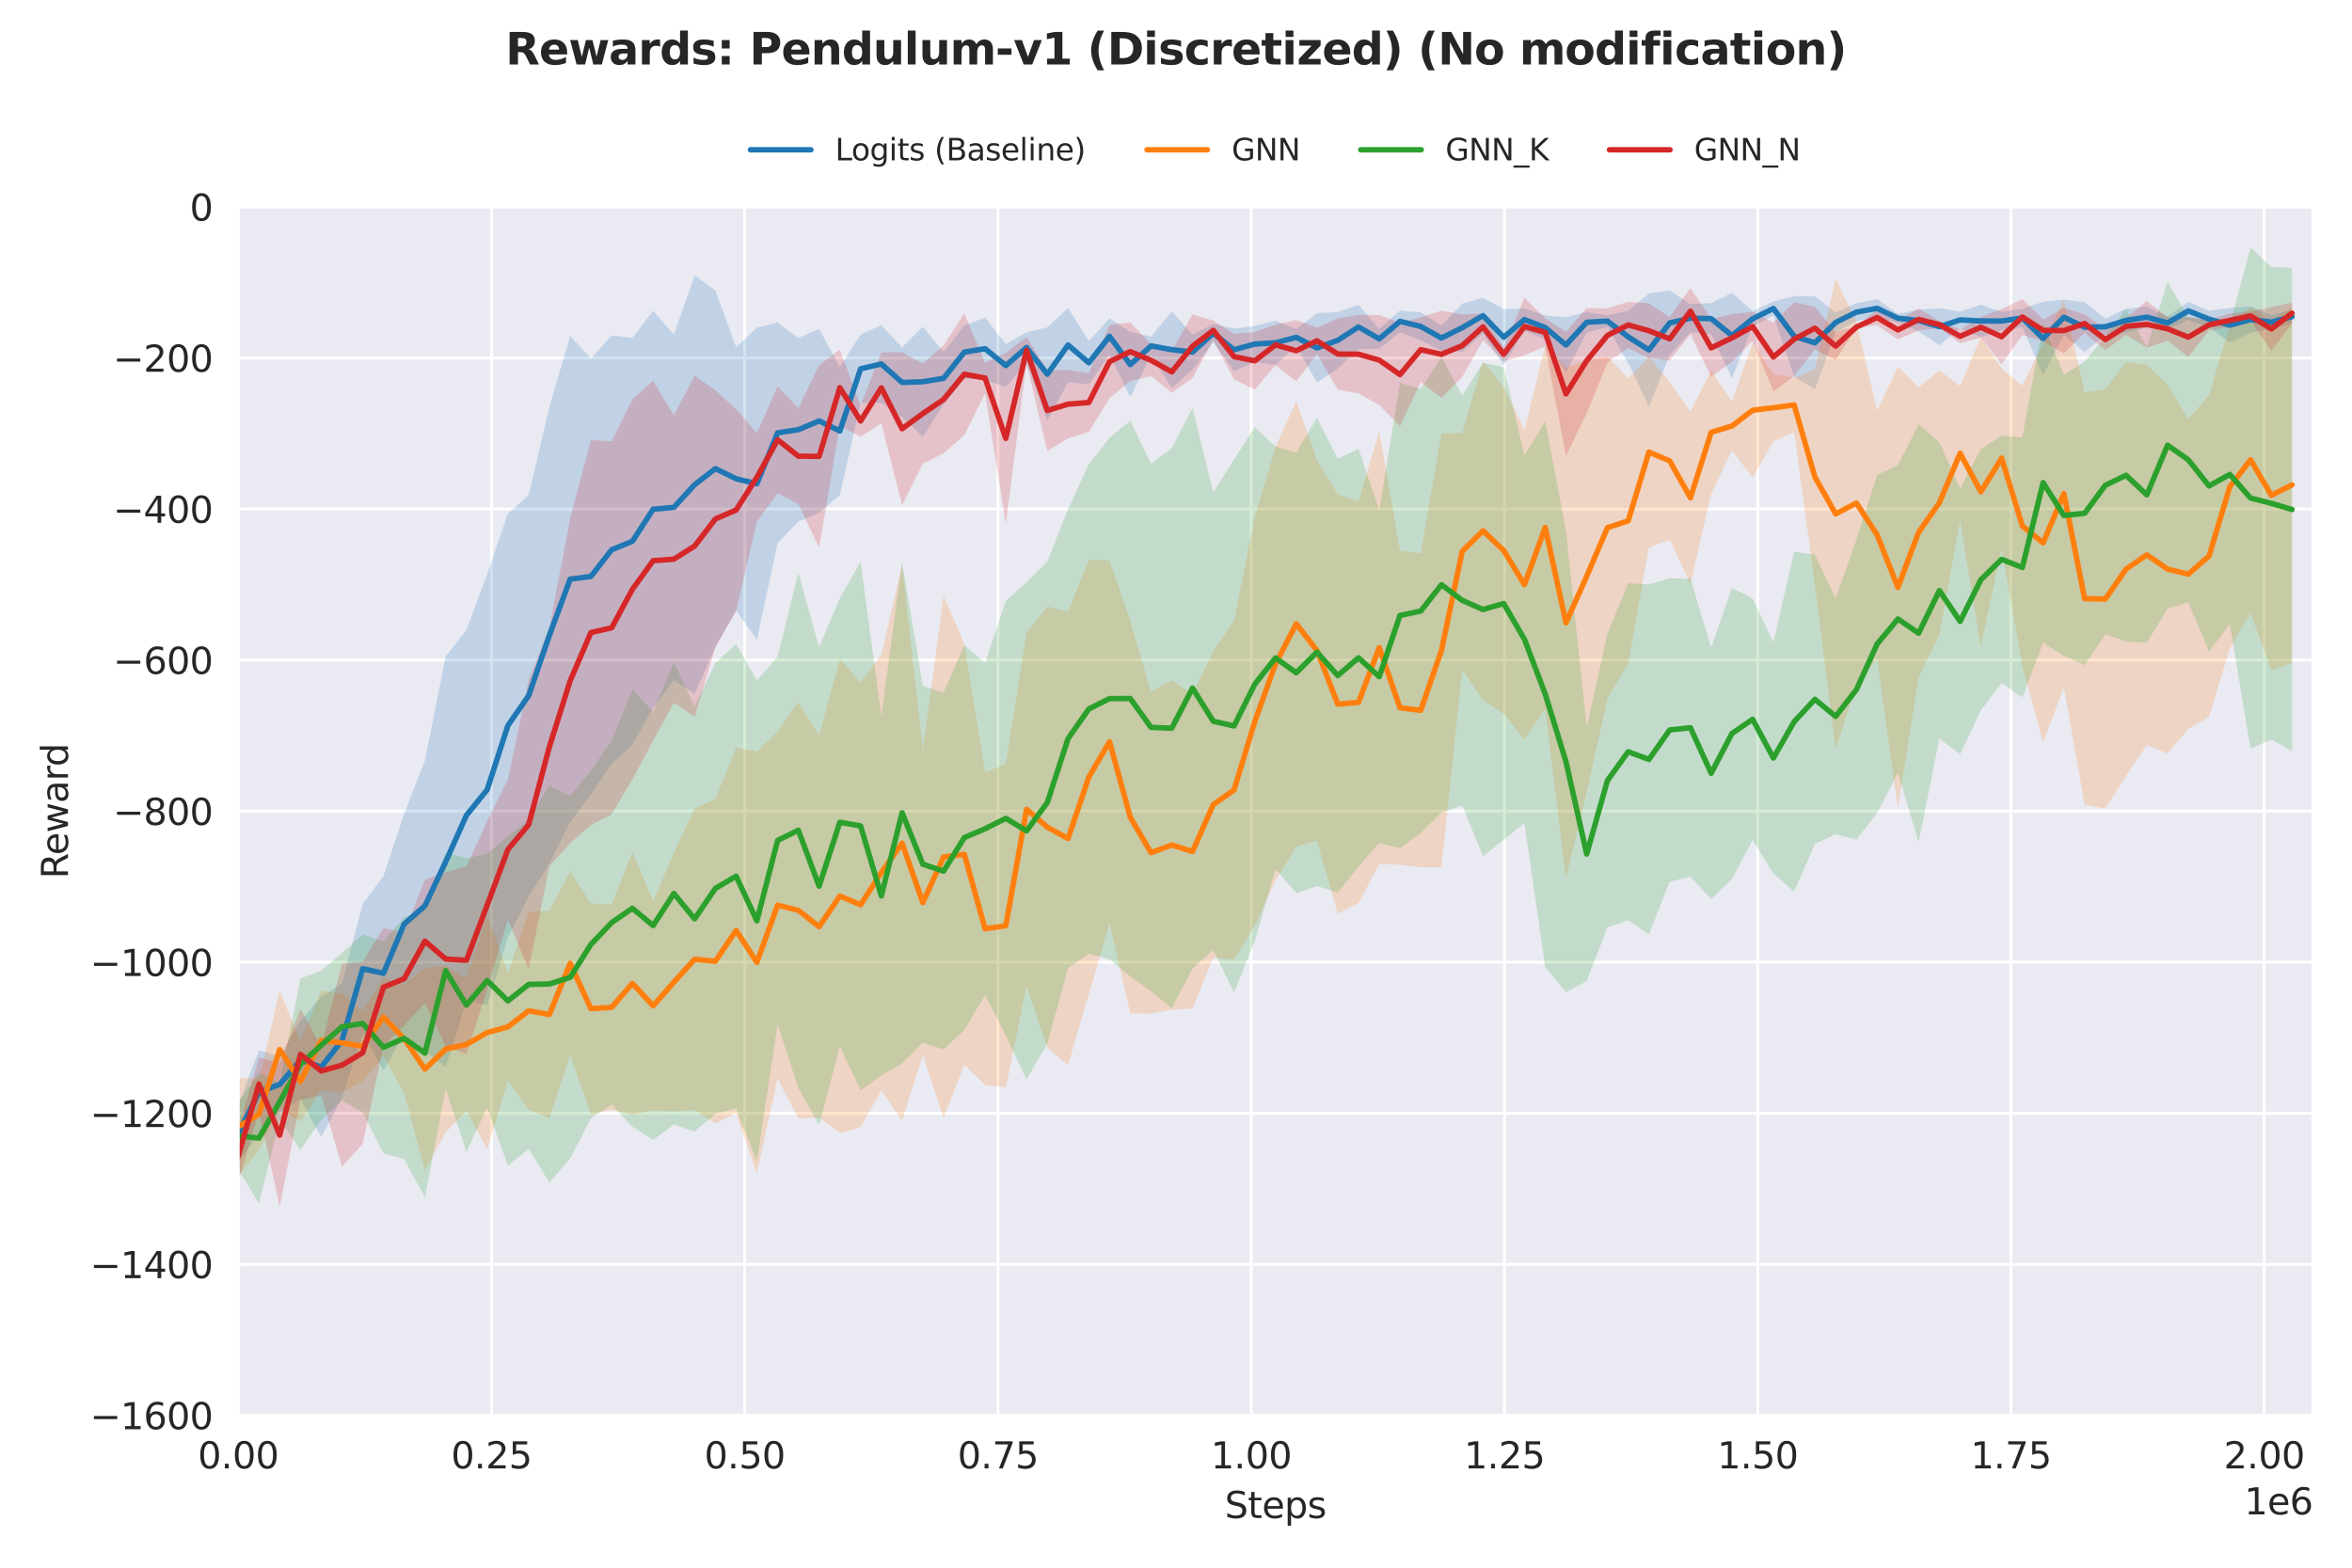 <?xml version="1.0" encoding="utf-8" standalone="no"?>
<!DOCTYPE svg PUBLIC "-//W3C//DTD SVG 1.1//EN"
  "http://www.w3.org/Graphics/SVG/1.1/DTD/svg11.dtd">
<svg xmlns:xlink="http://www.w3.org/1999/xlink" width="648pt" height="432pt" viewBox="0 0 648 432" xmlns="http://www.w3.org/2000/svg" version="1.1">
 <defs>
  <style type="text/css">*{stroke-linejoin: round; stroke-linecap: butt}</style>
 </defs>
 <g id="figure_1">
  <g id="patch_1">
   <path d="M 0 432 
L 648 432 
L 648 0 
L 0 0 
z
" style="fill: #ffffff"/>
  </g>
  <g id="axes_1">
   <g id="patch_2">
    <path d="M 65.63 390.04 
L 637.2 390.04 
L 637.2 57.006 
L 65.63 57.006 
z
" style="fill: #eaeaf2"/>
   </g>
   <g id="matplotlib.axis_1">
    <g id="xtick_1">
     <g id="line2d_1">
      <path d="M 65.631 390.04 
L 65.631 57.006 
" clip-path="url(#p9b7d66301d)" style="fill: none; stroke: #ffffff; stroke-width: 0.8; stroke-linecap: round"/>
     </g>
     <g id="text_1">
      <!-- 0.00 -->
      <g style="fill: #262626" transform="translate(54.498 404.638) scale(0.1 -0.1)">
       <defs>
        <path id="DejaVuSans-30" d="M 2034 4250 
Q 1547 4250 1301 3770 
Q 1056 3291 1056 2328 
Q 1056 1369 1301 889 
Q 1547 409 2034 409 
Q 2525 409 2770 889 
Q 3016 1369 3016 2328 
Q 3016 3291 2770 3770 
Q 2525 4250 2034 4250 
z
M 2034 4750 
Q 2819 4750 3233 4129 
Q 3647 3509 3647 2328 
Q 3647 1150 3233 529 
Q 2819 -91 2034 -91 
Q 1250 -91 836 529 
Q 422 1150 422 2328 
Q 422 3509 836 4129 
Q 1250 4750 2034 4750 
z
" transform="scale(0.016)"/>
        <path id="DejaVuSans-2e" d="M 684 794 
L 1344 794 
L 1344 0 
L 684 0 
L 684 794 
z
" transform="scale(0.016)"/>
       </defs>
       <use xlink:href="#DejaVuSans-30"/>
       <use xlink:href="#DejaVuSans-2e" transform="translate(63.623 0)"/>
       <use xlink:href="#DejaVuSans-30" transform="translate(95.41 0)"/>
       <use xlink:href="#DejaVuSans-30" transform="translate(159.033 0)"/>
      </g>
     </g>
    </g>
    <g id="xtick_2">
     <g id="line2d_2">
      <path d="M 135.402 390.04 
L 135.402 57.006 
" clip-path="url(#p9b7d66301d)" style="fill: none; stroke: #ffffff; stroke-width: 0.8; stroke-linecap: round"/>
     </g>
     <g id="text_2">
      <!-- 0.25 -->
      <g style="fill: #262626" transform="translate(124.27 404.638) scale(0.1 -0.1)">
       <defs>
        <path id="DejaVuSans-32" d="M 1228 531 
L 3431 531 
L 3431 0 
L 469 0 
L 469 531 
Q 828 903 1448 1529 
Q 2069 2156 2228 2338 
Q 2531 2678 2651 2914 
Q 2772 3150 2772 3378 
Q 2772 3750 2511 3984 
Q 2250 4219 1831 4219 
Q 1534 4219 1204 4116 
Q 875 4013 500 3803 
L 500 4441 
Q 881 4594 1212 4672 
Q 1544 4750 1819 4750 
Q 2544 4750 2975 4387 
Q 3406 4025 3406 3419 
Q 3406 3131 3298 2873 
Q 3191 2616 2906 2266 
Q 2828 2175 2409 1742 
Q 1991 1309 1228 531 
z
" transform="scale(0.016)"/>
        <path id="DejaVuSans-35" d="M 691 4666 
L 3169 4666 
L 3169 4134 
L 1269 4134 
L 1269 2991 
Q 1406 3038 1543 3061 
Q 1681 3084 1819 3084 
Q 2600 3084 3056 2656 
Q 3513 2228 3513 1497 
Q 3513 744 3044 326 
Q 2575 -91 1722 -91 
Q 1428 -91 1123 -41 
Q 819 9 494 109 
L 494 744 
Q 775 591 1075 516 
Q 1375 441 1709 441 
Q 2250 441 2565 725 
Q 2881 1009 2881 1497 
Q 2881 1984 2565 2268 
Q 2250 2553 1709 2553 
Q 1456 2553 1204 2497 
Q 953 2441 691 2322 
L 691 4666 
z
" transform="scale(0.016)"/>
       </defs>
       <use xlink:href="#DejaVuSans-30"/>
       <use xlink:href="#DejaVuSans-2e" transform="translate(63.623 0)"/>
       <use xlink:href="#DejaVuSans-32" transform="translate(95.41 0)"/>
       <use xlink:href="#DejaVuSans-35" transform="translate(159.033 0)"/>
      </g>
     </g>
    </g>
    <g id="xtick_3">
     <g id="line2d_3">
      <path d="M 205.174 390.04 
L 205.174 57.006 
" clip-path="url(#p9b7d66301d)" style="fill: none; stroke: #ffffff; stroke-width: 0.8; stroke-linecap: round"/>
     </g>
     <g id="text_3">
      <!-- 0.50 -->
      <g style="fill: #262626" transform="translate(194.041 404.638) scale(0.1 -0.1)">
       <use xlink:href="#DejaVuSans-30"/>
       <use xlink:href="#DejaVuSans-2e" transform="translate(63.623 0)"/>
       <use xlink:href="#DejaVuSans-35" transform="translate(95.41 0)"/>
       <use xlink:href="#DejaVuSans-30" transform="translate(159.033 0)"/>
      </g>
     </g>
    </g>
    <g id="xtick_4">
     <g id="line2d_4">
      <path d="M 274.945 390.04 
L 274.945 57.006 
" clip-path="url(#p9b7d66301d)" style="fill: none; stroke: #ffffff; stroke-width: 0.8; stroke-linecap: round"/>
     </g>
     <g id="text_4">
      <!-- 0.75 -->
      <g style="fill: #262626" transform="translate(263.813 404.638) scale(0.1 -0.1)">
       <defs>
        <path id="DejaVuSans-37" d="M 525 4666 
L 3525 4666 
L 3525 4397 
L 1831 0 
L 1172 0 
L 2766 4134 
L 525 4134 
L 525 4666 
z
" transform="scale(0.016)"/>
       </defs>
       <use xlink:href="#DejaVuSans-30"/>
       <use xlink:href="#DejaVuSans-2e" transform="translate(63.623 0)"/>
       <use xlink:href="#DejaVuSans-37" transform="translate(95.41 0)"/>
       <use xlink:href="#DejaVuSans-35" transform="translate(159.033 0)"/>
      </g>
     </g>
    </g>
    <g id="xtick_5">
     <g id="line2d_5">
      <path d="M 344.717 390.04 
L 344.717 57.006 
" clip-path="url(#p9b7d66301d)" style="fill: none; stroke: #ffffff; stroke-width: 0.8; stroke-linecap: round"/>
     </g>
     <g id="text_5">
      <!-- 1.00 -->
      <g style="fill: #262626" transform="translate(333.584 404.638) scale(0.1 -0.1)">
       <defs>
        <path id="DejaVuSans-31" d="M 794 531 
L 1825 531 
L 1825 4091 
L 703 3866 
L 703 4441 
L 1819 4666 
L 2450 4666 
L 2450 531 
L 3481 531 
L 3481 0 
L 794 0 
L 794 531 
z
" transform="scale(0.016)"/>
       </defs>
       <use xlink:href="#DejaVuSans-31"/>
       <use xlink:href="#DejaVuSans-2e" transform="translate(63.623 0)"/>
       <use xlink:href="#DejaVuSans-30" transform="translate(95.41 0)"/>
       <use xlink:href="#DejaVuSans-30" transform="translate(159.033 0)"/>
      </g>
     </g>
    </g>
    <g id="xtick_6">
     <g id="line2d_6">
      <path d="M 414.488 390.04 
L 414.488 57.006 
" clip-path="url(#p9b7d66301d)" style="fill: none; stroke: #ffffff; stroke-width: 0.8; stroke-linecap: round"/>
     </g>
     <g id="text_6">
      <!-- 1.25 -->
      <g style="fill: #262626" transform="translate(403.356 404.638) scale(0.1 -0.1)">
       <use xlink:href="#DejaVuSans-31"/>
       <use xlink:href="#DejaVuSans-2e" transform="translate(63.623 0)"/>
       <use xlink:href="#DejaVuSans-32" transform="translate(95.41 0)"/>
       <use xlink:href="#DejaVuSans-35" transform="translate(159.033 0)"/>
      </g>
     </g>
    </g>
    <g id="xtick_7">
     <g id="line2d_7">
      <path d="M 484.26 390.04 
L 484.26 57.006 
" clip-path="url(#p9b7d66301d)" style="fill: none; stroke: #ffffff; stroke-width: 0.8; stroke-linecap: round"/>
     </g>
     <g id="text_7">
      <!-- 1.50 -->
      <g style="fill: #262626" transform="translate(473.127 404.638) scale(0.1 -0.1)">
       <use xlink:href="#DejaVuSans-31"/>
       <use xlink:href="#DejaVuSans-2e" transform="translate(63.623 0)"/>
       <use xlink:href="#DejaVuSans-35" transform="translate(95.41 0)"/>
       <use xlink:href="#DejaVuSans-30" transform="translate(159.033 0)"/>
      </g>
     </g>
    </g>
    <g id="xtick_8">
     <g id="line2d_8">
      <path d="M 554.032 390.04 
L 554.032 57.006 
" clip-path="url(#p9b7d66301d)" style="fill: none; stroke: #ffffff; stroke-width: 0.8; stroke-linecap: round"/>
     </g>
     <g id="text_8">
      <!-- 1.75 -->
      <g style="fill: #262626" transform="translate(542.899 404.638) scale(0.1 -0.1)">
       <use xlink:href="#DejaVuSans-31"/>
       <use xlink:href="#DejaVuSans-2e" transform="translate(63.623 0)"/>
       <use xlink:href="#DejaVuSans-37" transform="translate(95.41 0)"/>
       <use xlink:href="#DejaVuSans-35" transform="translate(159.033 0)"/>
      </g>
     </g>
    </g>
    <g id="xtick_9">
     <g id="line2d_9">
      <path d="M 623.803 390.04 
L 623.803 57.006 
" clip-path="url(#p9b7d66301d)" style="fill: none; stroke: #ffffff; stroke-width: 0.8; stroke-linecap: round"/>
     </g>
     <g id="text_9">
      <!-- 2.00 -->
      <g style="fill: #262626" transform="translate(612.67 404.638) scale(0.1 -0.1)">
       <use xlink:href="#DejaVuSans-32"/>
       <use xlink:href="#DejaVuSans-2e" transform="translate(63.623 0)"/>
       <use xlink:href="#DejaVuSans-30" transform="translate(95.41 0)"/>
       <use xlink:href="#DejaVuSans-30" transform="translate(159.033 0)"/>
      </g>
     </g>
    </g>
    <g id="text_10">
     <!-- Steps -->
     <g style="fill: #262626" transform="translate(337.425 418.317) scale(0.1 -0.1)">
      <defs>
       <path id="DejaVuSans-53" d="M 3425 4513 
L 3425 3897 
Q 3066 4069 2747 4153 
Q 2428 4238 2131 4238 
Q 1616 4238 1336 4038 
Q 1056 3838 1056 3469 
Q 1056 3159 1242 3001 
Q 1428 2844 1947 2747 
L 2328 2669 
Q 3034 2534 3370 2195 
Q 3706 1856 3706 1288 
Q 3706 609 3251 259 
Q 2797 -91 1919 -91 
Q 1588 -91 1214 -16 
Q 841 59 441 206 
L 441 856 
Q 825 641 1194 531 
Q 1563 422 1919 422 
Q 2459 422 2753 634 
Q 3047 847 3047 1241 
Q 3047 1584 2836 1778 
Q 2625 1972 2144 2069 
L 1759 2144 
Q 1053 2284 737 2584 
Q 422 2884 422 3419 
Q 422 4038 858 4394 
Q 1294 4750 2059 4750 
Q 2388 4750 2728 4690 
Q 3069 4631 3425 4513 
z
" transform="scale(0.016)"/>
       <path id="DejaVuSans-74" d="M 1172 4494 
L 1172 3500 
L 2356 3500 
L 2356 3053 
L 1172 3053 
L 1172 1153 
Q 1172 725 1289 603 
Q 1406 481 1766 481 
L 2356 481 
L 2356 0 
L 1766 0 
Q 1100 0 847 248 
Q 594 497 594 1153 
L 594 3053 
L 172 3053 
L 172 3500 
L 594 3500 
L 594 4494 
L 1172 4494 
z
" transform="scale(0.016)"/>
       <path id="DejaVuSans-65" d="M 3597 1894 
L 3597 1613 
L 953 1613 
Q 991 1019 1311 708 
Q 1631 397 2203 397 
Q 2534 397 2845 478 
Q 3156 559 3463 722 
L 3463 178 
Q 3153 47 2828 -22 
Q 2503 -91 2169 -91 
Q 1331 -91 842 396 
Q 353 884 353 1716 
Q 353 2575 817 3079 
Q 1281 3584 2069 3584 
Q 2775 3584 3186 3129 
Q 3597 2675 3597 1894 
z
M 3022 2063 
Q 3016 2534 2758 2815 
Q 2500 3097 2075 3097 
Q 1594 3097 1305 2825 
Q 1016 2553 972 2059 
L 3022 2063 
z
" transform="scale(0.016)"/>
       <path id="DejaVuSans-70" d="M 1159 525 
L 1159 -1331 
L 581 -1331 
L 581 3500 
L 1159 3500 
L 1159 2969 
Q 1341 3281 1617 3432 
Q 1894 3584 2278 3584 
Q 2916 3584 3314 3078 
Q 3713 2572 3713 1747 
Q 3713 922 3314 415 
Q 2916 -91 2278 -91 
Q 1894 -91 1617 61 
Q 1341 213 1159 525 
z
M 3116 1747 
Q 3116 2381 2855 2742 
Q 2594 3103 2138 3103 
Q 1681 3103 1420 2742 
Q 1159 2381 1159 1747 
Q 1159 1113 1420 752 
Q 1681 391 2138 391 
Q 2594 391 2855 752 
Q 3116 1113 3116 1747 
z
" transform="scale(0.016)"/>
       <path id="DejaVuSans-73" d="M 2834 3397 
L 2834 2853 
Q 2591 2978 2328 3040 
Q 2066 3103 1784 3103 
Q 1356 3103 1142 2972 
Q 928 2841 928 2578 
Q 928 2378 1081 2264 
Q 1234 2150 1697 2047 
L 1894 2003 
Q 2506 1872 2764 1633 
Q 3022 1394 3022 966 
Q 3022 478 2636 193 
Q 2250 -91 1575 -91 
Q 1294 -91 989 -36 
Q 684 19 347 128 
L 347 722 
Q 666 556 975 473 
Q 1284 391 1588 391 
Q 1994 391 2212 530 
Q 2431 669 2431 922 
Q 2431 1156 2273 1281 
Q 2116 1406 1581 1522 
L 1381 1569 
Q 847 1681 609 1914 
Q 372 2147 372 2553 
Q 372 3047 722 3315 
Q 1072 3584 1716 3584 
Q 2034 3584 2315 3537 
Q 2597 3491 2834 3397 
z
" transform="scale(0.016)"/>
      </defs>
      <use xlink:href="#DejaVuSans-53"/>
      <use xlink:href="#DejaVuSans-74" transform="translate(63.477 0)"/>
      <use xlink:href="#DejaVuSans-65" transform="translate(102.686 0)"/>
      <use xlink:href="#DejaVuSans-70" transform="translate(164.209 0)"/>
      <use xlink:href="#DejaVuSans-73" transform="translate(227.686 0)"/>
     </g>
    </g>
    <g id="text_11">
     <!-- 1e6 -->
     <g style="fill: #262626" transform="translate(618.322 417.317) scale(0.1 -0.1)">
      <defs>
       <path id="DejaVuSans-36" d="M 2113 2584 
Q 1688 2584 1439 2293 
Q 1191 2003 1191 1497 
Q 1191 994 1439 701 
Q 1688 409 2113 409 
Q 2538 409 2786 701 
Q 3034 994 3034 1497 
Q 3034 2003 2786 2293 
Q 2538 2584 2113 2584 
z
M 3366 4563 
L 3366 3988 
Q 3128 4100 2886 4159 
Q 2644 4219 2406 4219 
Q 1781 4219 1451 3797 
Q 1122 3375 1075 2522 
Q 1259 2794 1537 2939 
Q 1816 3084 2150 3084 
Q 2853 3084 3261 2657 
Q 3669 2231 3669 1497 
Q 3669 778 3244 343 
Q 2819 -91 2113 -91 
Q 1303 -91 875 529 
Q 447 1150 447 2328 
Q 447 3434 972 4092 
Q 1497 4750 2381 4750 
Q 2619 4750 2861 4703 
Q 3103 4656 3366 4563 
z
" transform="scale(0.016)"/>
      </defs>
      <use xlink:href="#DejaVuSans-31"/>
      <use xlink:href="#DejaVuSans-65" transform="translate(63.623 0)"/>
      <use xlink:href="#DejaVuSans-36" transform="translate(125.146 0)"/>
     </g>
    </g>
   </g>
   <g id="matplotlib.axis_2">
    <g id="ytick_1">
     <g id="line2d_10">
      <path d="M 65.63 390.04 
L 637.2 390.04 
" clip-path="url(#p9b7d66301d)" style="fill: none; stroke: #ffffff; stroke-width: 0.8; stroke-linecap: round"/>
     </g>
     <g id="text_12">
      <!-- −1600 -->
      <g style="fill: #262626" transform="translate(24.8 393.839) scale(0.1 -0.1)">
       <defs>
        <path id="DejaVuSans-2212" d="M 678 2272 
L 4684 2272 
L 4684 1741 
L 678 1741 
L 678 2272 
z
" transform="scale(0.016)"/>
       </defs>
       <use xlink:href="#DejaVuSans-2212"/>
       <use xlink:href="#DejaVuSans-31" transform="translate(83.789 0)"/>
       <use xlink:href="#DejaVuSans-36" transform="translate(147.412 0)"/>
       <use xlink:href="#DejaVuSans-30" transform="translate(211.035 0)"/>
       <use xlink:href="#DejaVuSans-30" transform="translate(274.658 0)"/>
      </g>
     </g>
    </g>
    <g id="ytick_2">
     <g id="line2d_11">
      <path d="M 65.63 348.411 
L 637.2 348.411 
" clip-path="url(#p9b7d66301d)" style="fill: none; stroke: #ffffff; stroke-width: 0.8; stroke-linecap: round"/>
     </g>
     <g id="text_13">
      <!-- −1400 -->
      <g style="fill: #262626" transform="translate(24.8 352.21) scale(0.1 -0.1)">
       <defs>
        <path id="DejaVuSans-34" d="M 2419 4116 
L 825 1625 
L 2419 1625 
L 2419 4116 
z
M 2253 4666 
L 3047 4666 
L 3047 1625 
L 3713 1625 
L 3713 1100 
L 3047 1100 
L 3047 0 
L 2419 0 
L 2419 1100 
L 313 1100 
L 313 1709 
L 2253 4666 
z
" transform="scale(0.016)"/>
       </defs>
       <use xlink:href="#DejaVuSans-2212"/>
       <use xlink:href="#DejaVuSans-31" transform="translate(83.789 0)"/>
       <use xlink:href="#DejaVuSans-34" transform="translate(147.412 0)"/>
       <use xlink:href="#DejaVuSans-30" transform="translate(211.035 0)"/>
       <use xlink:href="#DejaVuSans-30" transform="translate(274.658 0)"/>
      </g>
     </g>
    </g>
    <g id="ytick_3">
     <g id="line2d_12">
      <path d="M 65.63 306.782 
L 637.2 306.782 
" clip-path="url(#p9b7d66301d)" style="fill: none; stroke: #ffffff; stroke-width: 0.8; stroke-linecap: round"/>
     </g>
     <g id="text_14">
      <!-- −1200 -->
      <g style="fill: #262626" transform="translate(24.8 310.581) scale(0.1 -0.1)">
       <use xlink:href="#DejaVuSans-2212"/>
       <use xlink:href="#DejaVuSans-31" transform="translate(83.789 0)"/>
       <use xlink:href="#DejaVuSans-32" transform="translate(147.412 0)"/>
       <use xlink:href="#DejaVuSans-30" transform="translate(211.035 0)"/>
       <use xlink:href="#DejaVuSans-30" transform="translate(274.658 0)"/>
      </g>
     </g>
    </g>
    <g id="ytick_4">
     <g id="line2d_13">
      <path d="M 65.63 265.152 
L 637.2 265.152 
" clip-path="url(#p9b7d66301d)" style="fill: none; stroke: #ffffff; stroke-width: 0.8; stroke-linecap: round"/>
     </g>
     <g id="text_15">
      <!-- −1000 -->
      <g style="fill: #262626" transform="translate(24.8 268.952) scale(0.1 -0.1)">
       <use xlink:href="#DejaVuSans-2212"/>
       <use xlink:href="#DejaVuSans-31" transform="translate(83.789 0)"/>
       <use xlink:href="#DejaVuSans-30" transform="translate(147.412 0)"/>
       <use xlink:href="#DejaVuSans-30" transform="translate(211.035 0)"/>
       <use xlink:href="#DejaVuSans-30" transform="translate(274.658 0)"/>
      </g>
     </g>
    </g>
    <g id="ytick_5">
     <g id="line2d_14">
      <path d="M 65.63 223.523 
L 637.2 223.523 
" clip-path="url(#p9b7d66301d)" style="fill: none; stroke: #ffffff; stroke-width: 0.8; stroke-linecap: round"/>
     </g>
     <g id="text_16">
      <!-- −800 -->
      <g style="fill: #262626" transform="translate(31.163 227.322) scale(0.1 -0.1)">
       <defs>
        <path id="DejaVuSans-38" d="M 2034 2216 
Q 1584 2216 1326 1975 
Q 1069 1734 1069 1313 
Q 1069 891 1326 650 
Q 1584 409 2034 409 
Q 2484 409 2743 651 
Q 3003 894 3003 1313 
Q 3003 1734 2745 1975 
Q 2488 2216 2034 2216 
z
M 1403 2484 
Q 997 2584 770 2862 
Q 544 3141 544 3541 
Q 544 4100 942 4425 
Q 1341 4750 2034 4750 
Q 2731 4750 3128 4425 
Q 3525 4100 3525 3541 
Q 3525 3141 3298 2862 
Q 3072 2584 2669 2484 
Q 3125 2378 3379 2068 
Q 3634 1759 3634 1313 
Q 3634 634 3220 271 
Q 2806 -91 2034 -91 
Q 1263 -91 848 271 
Q 434 634 434 1313 
Q 434 1759 690 2068 
Q 947 2378 1403 2484 
z
M 1172 3481 
Q 1172 3119 1398 2916 
Q 1625 2713 2034 2713 
Q 2441 2713 2670 2916 
Q 2900 3119 2900 3481 
Q 2900 3844 2670 4047 
Q 2441 4250 2034 4250 
Q 1625 4250 1398 4047 
Q 1172 3844 1172 3481 
z
" transform="scale(0.016)"/>
       </defs>
       <use xlink:href="#DejaVuSans-2212"/>
       <use xlink:href="#DejaVuSans-38" transform="translate(83.789 0)"/>
       <use xlink:href="#DejaVuSans-30" transform="translate(147.412 0)"/>
       <use xlink:href="#DejaVuSans-30" transform="translate(211.035 0)"/>
      </g>
     </g>
    </g>
    <g id="ytick_6">
     <g id="line2d_15">
      <path d="M 65.63 181.894 
L 637.2 181.894 
" clip-path="url(#p9b7d66301d)" style="fill: none; stroke: #ffffff; stroke-width: 0.8; stroke-linecap: round"/>
     </g>
     <g id="text_17">
      <!-- −600 -->
      <g style="fill: #262626" transform="translate(31.163 185.693) scale(0.1 -0.1)">
       <use xlink:href="#DejaVuSans-2212"/>
       <use xlink:href="#DejaVuSans-36" transform="translate(83.789 0)"/>
       <use xlink:href="#DejaVuSans-30" transform="translate(147.412 0)"/>
       <use xlink:href="#DejaVuSans-30" transform="translate(211.035 0)"/>
      </g>
     </g>
    </g>
    <g id="ytick_7">
     <g id="line2d_16">
      <path d="M 65.63 140.265 
L 637.2 140.265 
" clip-path="url(#p9b7d66301d)" style="fill: none; stroke: #ffffff; stroke-width: 0.8; stroke-linecap: round"/>
     </g>
     <g id="text_18">
      <!-- −400 -->
      <g style="fill: #262626" transform="translate(31.163 144.064) scale(0.1 -0.1)">
       <use xlink:href="#DejaVuSans-2212"/>
       <use xlink:href="#DejaVuSans-34" transform="translate(83.789 0)"/>
       <use xlink:href="#DejaVuSans-30" transform="translate(147.412 0)"/>
       <use xlink:href="#DejaVuSans-30" transform="translate(211.035 0)"/>
      </g>
     </g>
    </g>
    <g id="ytick_8">
     <g id="line2d_17">
      <path d="M 65.63 98.635 
L 637.2 98.635 
" clip-path="url(#p9b7d66301d)" style="fill: none; stroke: #ffffff; stroke-width: 0.8; stroke-linecap: round"/>
     </g>
     <g id="text_19">
      <!-- −200 -->
      <g style="fill: #262626" transform="translate(31.163 102.435) scale(0.1 -0.1)">
       <use xlink:href="#DejaVuSans-2212"/>
       <use xlink:href="#DejaVuSans-32" transform="translate(83.789 0)"/>
       <use xlink:href="#DejaVuSans-30" transform="translate(147.412 0)"/>
       <use xlink:href="#DejaVuSans-30" transform="translate(211.035 0)"/>
      </g>
     </g>
    </g>
    <g id="ytick_9">
     <g id="line2d_18">
      <path d="M 65.63 57.006 
L 637.2 57.006 
" clip-path="url(#p9b7d66301d)" style="fill: none; stroke: #ffffff; stroke-width: 0.8; stroke-linecap: round"/>
     </g>
     <g id="text_20">
      <!-- 0 -->
      <g style="fill: #262626" transform="translate(52.267 60.805) scale(0.1 -0.1)">
       <use xlink:href="#DejaVuSans-30"/>
      </g>
     </g>
    </g>
    <g id="text_21">
     <!-- Reward -->
     <g style="fill: #262626" transform="translate(18.721 242.144) rotate(-90) scale(0.1 -0.1)">
      <defs>
       <path id="DejaVuSans-52" d="M 2841 2188 
Q 3044 2119 3236 1894 
Q 3428 1669 3622 1275 
L 4263 0 
L 3584 0 
L 2988 1197 
Q 2756 1666 2539 1819 
Q 2322 1972 1947 1972 
L 1259 1972 
L 1259 0 
L 628 0 
L 628 4666 
L 2053 4666 
Q 2853 4666 3247 4331 
Q 3641 3997 3641 3322 
Q 3641 2881 3436 2590 
Q 3231 2300 2841 2188 
z
M 1259 4147 
L 1259 2491 
L 2053 2491 
Q 2509 2491 2742 2702 
Q 2975 2913 2975 3322 
Q 2975 3731 2742 3939 
Q 2509 4147 2053 4147 
L 1259 4147 
z
" transform="scale(0.016)"/>
       <path id="DejaVuSans-77" d="M 269 3500 
L 844 3500 
L 1563 769 
L 2278 3500 
L 2956 3500 
L 3675 769 
L 4391 3500 
L 4966 3500 
L 4050 0 
L 3372 0 
L 2619 2869 
L 1863 0 
L 1184 0 
L 269 3500 
z
" transform="scale(0.016)"/>
       <path id="DejaVuSans-61" d="M 2194 1759 
Q 1497 1759 1228 1600 
Q 959 1441 959 1056 
Q 959 750 1161 570 
Q 1363 391 1709 391 
Q 2188 391 2477 730 
Q 2766 1069 2766 1631 
L 2766 1759 
L 2194 1759 
z
M 3341 1997 
L 3341 0 
L 2766 0 
L 2766 531 
Q 2569 213 2275 61 
Q 1981 -91 1556 -91 
Q 1019 -91 701 211 
Q 384 513 384 1019 
Q 384 1609 779 1909 
Q 1175 2209 1959 2209 
L 2766 2209 
L 2766 2266 
Q 2766 2663 2505 2880 
Q 2244 3097 1772 3097 
Q 1472 3097 1187 3025 
Q 903 2953 641 2809 
L 641 3341 
Q 956 3463 1253 3523 
Q 1550 3584 1831 3584 
Q 2591 3584 2966 3190 
Q 3341 2797 3341 1997 
z
" transform="scale(0.016)"/>
       <path id="DejaVuSans-72" d="M 2631 2963 
Q 2534 3019 2420 3045 
Q 2306 3072 2169 3072 
Q 1681 3072 1420 2755 
Q 1159 2438 1159 1844 
L 1159 0 
L 581 0 
L 581 3500 
L 1159 3500 
L 1159 2956 
Q 1341 3275 1631 3429 
Q 1922 3584 2338 3584 
Q 2397 3584 2469 3576 
Q 2541 3569 2628 3553 
L 2631 2963 
z
" transform="scale(0.016)"/>
       <path id="DejaVuSans-64" d="M 2906 2969 
L 2906 4863 
L 3481 4863 
L 3481 0 
L 2906 0 
L 2906 525 
Q 2725 213 2448 61 
Q 2172 -91 1784 -91 
Q 1150 -91 751 415 
Q 353 922 353 1747 
Q 353 2572 751 3078 
Q 1150 3584 1784 3584 
Q 2172 3584 2448 3432 
Q 2725 3281 2906 2969 
z
M 947 1747 
Q 947 1113 1208 752 
Q 1469 391 1925 391 
Q 2381 391 2643 752 
Q 2906 1113 2906 1747 
Q 2906 2381 2643 2742 
Q 2381 3103 1925 3103 
Q 1469 3103 1208 2742 
Q 947 2381 947 1747 
z
" transform="scale(0.016)"/>
      </defs>
      <use xlink:href="#DejaVuSans-52"/>
      <use xlink:href="#DejaVuSans-65" transform="translate(64.982 0)"/>
      <use xlink:href="#DejaVuSans-77" transform="translate(126.506 0)"/>
      <use xlink:href="#DejaVuSans-61" transform="translate(208.293 0)"/>
      <use xlink:href="#DejaVuSans-72" transform="translate(269.572 0)"/>
      <use xlink:href="#DejaVuSans-64" transform="translate(308.936 0)"/>
     </g>
    </g>
   </g>
   <g id="FillBetweenPolyCollection_1">
    <path d="M 65.631 304.514 
L 65.631 320.333 
L 71.347 312.518 
L 77.062 306.492 
L 82.778 302.9 
L 88.494 313.355 
L 94.209 302.55 
L 99.925 284.841 
L 105.641 294.958 
L 111.356 284.998 
L 117.072 289.644 
L 122.788 294.041 
L 128.503 275.75 
L 134.219 276.992 
L 139.935 258.351 
L 145.65 246.989 
L 151.366 238.012 
L 157.082 226.622 
L 162.797 218.878 
L 168.513 210.548 
L 174.229 205.223 
L 179.945 195.064 
L 185.66 187.419 
L 191.376 191.234 
L 197.092 178.194 
L 202.807 168.224 
L 208.523 176.298 
L 214.239 149.707 
L 219.954 143.695 
L 225.67 141.355 
L 231.386 136.434 
L 237.101 111.069 
L 242.817 111.004 
L 248.533 115.028 
L 254.248 120.357 
L 259.964 111.465 
L 265.68 104.358 
L 271.395 104.659 
L 277.111 106.701 
L 282.827 99.939 
L 288.542 116.038 
L 294.258 105.309 
L 299.974 105.909 
L 305.69 97.708 
L 311.405 109.487 
L 317.121 97.876 
L 322.837 106.921 
L 328.552 101.903 
L 334.268 94.338 
L 339.984 102.226 
L 345.699 99.802 
L 351.415 100.557 
L 357.131 95.24 
L 362.846 105.466 
L 368.562 101.559 
L 374.278 96.199 
L 379.993 96.139 
L 385.709 91.532 
L 391.425 93.819 
L 397.14 96.674 
L 402.856 96.945 
L 408.572 91.891 
L 414.288 100.705 
L 420.003 91.134 
L 425.719 93.549 
L 431.435 102.721 
L 437.15 91.681 
L 442.866 90.13 
L 448.582 100.009 
L 454.297 112.037 
L 460.013 97.95 
L 465.729 91.574 
L 471.444 92.111 
L 477.16 104.245 
L 482.876 89.996 
L 488.591 86.922 
L 494.307 103.772 
L 500.023 107.332 
L 505.738 91.651 
L 511.454 88.456 
L 517.17 87.515 
L 522.885 88.875 
L 528.601 91.325 
L 534.317 95.146 
L 540.033 90.463 
L 545.748 92.916 
L 551.464 91.013 
L 557.18 90.148 
L 562.895 103.367 
L 568.611 92.264 
L 574.327 97.043 
L 580.042 92.309 
L 585.758 91.536 
L 591.474 90.339 
L 597.189 90.719 
L 602.905 88.183 
L 608.621 90.252 
L 614.336 94.325 
L 620.052 91.752 
L 625.768 90.694 
L 631.483 89.013 
L 631.483 85.519 
L 631.483 85.519 
L 625.768 86.827 
L 620.052 84.378 
L 614.336 84.873 
L 608.621 85.63 
L 602.905 83.132 
L 597.189 87.252 
L 591.474 84.454 
L 585.758 85.045 
L 580.042 87.789 
L 574.327 83.259 
L 568.611 82.583 
L 562.895 83.173 
L 557.18 85.124 
L 551.464 85.91 
L 545.748 83.989 
L 540.033 85.851 
L 534.317 84.916 
L 528.601 85.317 
L 522.885 86.492 
L 517.17 82.416 
L 511.454 83.558 
L 505.738 86.053 
L 500.023 81.615 
L 494.307 81.57 
L 488.591 83.08 
L 482.876 85.692 
L 477.16 80.68 
L 471.444 83.516 
L 465.729 83.807 
L 460.013 80.012 
L 454.297 80.852 
L 448.582 85.632 
L 442.866 86.855 
L 437.15 85.918 
L 431.435 87.426 
L 425.719 86.947 
L 420.003 84.994 
L 414.288 85.163 
L 408.572 82.064 
L 402.856 83.676 
L 397.14 89.636 
L 391.425 86.073 
L 385.709 85.582 
L 379.993 90.619 
L 374.278 83.996 
L 368.562 85.997 
L 362.846 86.314 
L 357.131 90.678 
L 351.415 88.351 
L 345.699 89.81 
L 339.984 90.524 
L 334.268 89.306 
L 328.552 92.154 
L 322.837 85.798 
L 317.121 92.764 
L 311.405 91.455 
L 305.69 87.661 
L 299.974 94.013 
L 294.258 84.826 
L 288.542 90.224 
L 282.827 91.589 
L 277.111 94.773 
L 271.395 87.521 
L 265.68 89.714 
L 259.964 97.044 
L 254.248 90.034 
L 248.533 95.743 
L 242.817 89.604 
L 237.101 92.202 
L 231.386 101.084 
L 225.67 90.627 
L 219.954 93.13 
L 214.239 88.849 
L 208.523 90.321 
L 202.807 95.645 
L 197.092 80.073 
L 191.376 75.871 
L 185.66 92.205 
L 179.945 85.602 
L 174.229 93.116 
L 168.513 92.445 
L 162.797 98.806 
L 157.082 92.565 
L 151.366 112.11 
L 145.65 136.421 
L 139.935 141.516 
L 134.219 158.245 
L 128.503 173.595 
L 122.788 180.893 
L 117.072 209.57 
L 111.356 224.25 
L 105.641 241.434 
L 99.925 249.058 
L 94.209 271.015 
L 88.494 274.693 
L 82.778 281.371 
L 77.062 291.131 
L 71.347 289.397 
L 65.631 304.514 
z
" clip-path="url(#p9b7d66301d)" style="fill: #1f77b4; fill-opacity: 0.2"/>
   </g>
   <g id="FillBetweenPolyCollection_2">
    <path d="M 65.631 296.969 
L 65.631 324.049 
L 71.347 316.833 
L 77.062 305.329 
L 82.778 309.103 
L 88.494 300.353 
L 94.209 301.001 
L 99.925 298.063 
L 105.641 290.98 
L 111.356 301.252 
L 117.072 322.449 
L 122.788 312.019 
L 128.503 306.1 
L 134.219 316.708 
L 139.935 297.822 
L 145.65 305.82 
L 151.366 308.135 
L 157.082 290.791 
L 162.797 306.985 
L 168.513 305.879 
L 174.229 307.149 
L 179.945 305.953 
L 185.66 306.247 
L 191.376 305.886 
L 197.092 309.581 
L 202.807 306.745 
L 208.523 323.289 
L 214.239 297.24 
L 219.954 308.249 
L 225.67 307.93 
L 231.386 312.222 
L 237.101 310.576 
L 242.817 300.479 
L 248.533 308.89 
L 254.248 290.738 
L 259.964 308.067 
L 265.68 293.44 
L 271.395 298.984 
L 277.111 299.714 
L 282.827 271.671 
L 288.542 288.704 
L 294.258 293.518 
L 299.974 274.009 
L 305.69 254.343 
L 311.405 279.241 
L 317.121 279.304 
L 322.837 278.24 
L 328.552 277.931 
L 334.268 263.911 
L 339.984 264.359 
L 345.699 255.128 
L 351.415 242.672 
L 357.131 233.29 
L 362.846 231.662 
L 368.562 251.795 
L 374.278 248.877 
L 379.993 238.085 
L 385.709 238.322 
L 391.425 239.007 
L 397.14 238.99 
L 402.856 184.482 
L 408.572 192.937 
L 414.288 196.699 
L 420.003 203.762 
L 425.719 195.383 
L 431.435 241.955 
L 437.15 218.316 
L 442.866 192.462 
L 448.582 182.793 
L 454.297 150.918 
L 460.013 148.695 
L 465.729 160.96 
L 471.444 136.067 
L 477.16 124.17 
L 482.876 131.609 
L 488.591 121.64 
L 494.307 119.06 
L 500.023 161.167 
L 505.738 206.355 
L 511.454 188.641 
L 517.17 181.514 
L 522.885 222.659 
L 528.601 186.593 
L 534.317 174.928 
L 540.033 143.45 
L 545.748 178.198 
L 551.464 150.986 
L 557.18 183.555 
L 562.895 204.551 
L 568.611 189.471 
L 574.327 221.753 
L 580.042 222.85 
L 585.758 213.813 
L 591.474 205.306 
L 597.189 207.623 
L 602.905 200.904 
L 608.621 197.526 
L 614.336 178.707 
L 620.052 168.835 
L 625.768 184.757 
L 631.483 182.657 
L 631.483 84.584 
L 631.483 84.584 
L 625.768 88.233 
L 620.052 84.576 
L 614.336 89.533 
L 608.621 108.884 
L 602.905 115.552 
L 597.189 106.029 
L 591.474 100.518 
L 585.758 99.796 
L 580.042 107.303 
L 574.327 108.139 
L 568.611 82.546 
L 562.895 94.642 
L 557.18 106.32 
L 551.464 101.521 
L 545.748 92.869 
L 540.033 106.369 
L 534.317 102.128 
L 528.601 106.722 
L 522.885 101.069 
L 517.17 113.252 
L 511.454 88.587 
L 505.738 76.853 
L 500.023 101.723 
L 494.307 104.107 
L 488.591 103.083 
L 482.876 94.473 
L 477.16 110.601 
L 471.444 102.192 
L 465.729 113.4 
L 460.013 105.31 
L 454.297 98.25 
L 448.582 104.264 
L 442.866 98.354 
L 437.15 99.298 
L 431.435 101.306 
L 425.719 95.295 
L 420.003 118.494 
L 414.288 106.704 
L 408.572 99.589 
L 402.856 119.373 
L 397.14 119.407 
L 391.425 152.509 
L 385.709 151.766 
L 379.993 118.824 
L 374.278 138.225 
L 368.562 136.268 
L 362.846 126.85 
L 357.131 110.524 
L 351.415 123.197 
L 345.699 142.578 
L 339.984 171.036 
L 334.268 179.52 
L 328.552 191.362 
L 322.837 187.463 
L 317.121 190.648 
L 311.405 171.185 
L 305.69 154.454 
L 299.974 154.296 
L 294.258 168.61 
L 288.542 167.16 
L 282.827 174.417 
L 277.111 210.51 
L 271.395 212.864 
L 265.68 177.411 
L 259.964 164.215 
L 254.248 206.709 
L 248.533 155.812 
L 242.817 180.39 
L 237.101 188.089 
L 231.386 181.597 
L 225.67 202.759 
L 219.954 193.482 
L 214.239 201.625 
L 208.523 207.091 
L 202.807 206.06 
L 197.092 220.185 
L 191.376 222.791 
L 185.66 235.053 
L 179.945 248.385 
L 174.229 234.837 
L 168.513 249.302 
L 162.797 248.906 
L 157.082 240.151 
L 151.366 250.962 
L 145.65 251.259 
L 139.935 268.114 
L 134.219 252.37 
L 128.503 269.543 
L 122.788 266.137 
L 117.072 266.76 
L 111.356 271.269 
L 105.641 269.544 
L 99.925 278.555 
L 94.209 273.767 
L 88.494 272.992 
L 82.778 286.948 
L 77.062 273.144 
L 71.347 297.265 
L 65.631 296.969 
z
" clip-path="url(#p9b7d66301d)" style="fill: #ff7f0e; fill-opacity: 0.2"/>
   </g>
   <g id="FillBetweenPolyCollection_3">
    <path d="M 65.631 303.808 
L 65.631 322.174 
L 71.347 331.668 
L 77.062 308.61 
L 82.778 316.87 
L 88.494 308.58 
L 94.209 303.265 
L 99.925 306.544 
L 105.641 317.788 
L 111.356 319.444 
L 117.072 329.986 
L 122.788 299.963 
L 128.503 317.434 
L 134.219 305.105 
L 139.935 321.231 
L 145.65 316.571 
L 151.366 325.899 
L 157.082 319.28 
L 162.797 308.175 
L 168.513 304.408 
L 174.229 310.481 
L 179.945 314.099 
L 185.66 309.896 
L 191.376 311.8 
L 197.092 306.924 
L 202.807 305.443 
L 208.523 319.963 
L 214.239 282.205 
L 219.954 299.811 
L 225.67 310.031 
L 231.386 288.291 
L 237.101 300.42 
L 242.817 296.342 
L 248.533 293.056 
L 254.248 287.314 
L 259.964 289.176 
L 265.68 283.847 
L 271.395 274.149 
L 277.111 285.33 
L 282.827 297.501 
L 288.542 287.537 
L 294.258 266.75 
L 299.974 262.779 
L 305.69 264.378 
L 311.405 269.023 
L 317.121 273.116 
L 322.837 277.852 
L 328.552 266.788 
L 334.268 261.781 
L 339.984 273.489 
L 345.699 259.363 
L 351.415 239.51 
L 357.131 246.077 
L 362.846 244.164 
L 368.562 245.946 
L 374.278 238.864 
L 379.993 232.275 
L 385.709 233.715 
L 391.425 229.541 
L 397.14 223.907 
L 402.856 221.917 
L 408.572 235.957 
L 414.288 231.436 
L 420.003 226.813 
L 425.719 266.452 
L 431.435 273.461 
L 437.15 270.335 
L 442.866 255.552 
L 448.582 253.583 
L 454.297 257.507 
L 460.013 242.967 
L 465.729 241.592 
L 471.444 247.742 
L 477.16 242.281 
L 482.876 231.465 
L 488.591 240.72 
L 494.307 245.705 
L 500.023 232.569 
L 505.738 229.89 
L 511.454 231.382 
L 517.17 224.049 
L 522.885 212.929 
L 528.601 232.069 
L 534.317 203.518 
L 540.033 207.852 
L 545.748 195.754 
L 551.464 188.232 
L 557.18 192.172 
L 562.895 177.072 
L 568.611 180.705 
L 574.327 183.297 
L 580.042 174.791 
L 585.758 176.802 
L 591.474 177.06 
L 597.189 167.703 
L 602.905 165.979 
L 608.621 179.491 
L 614.336 171.965 
L 620.052 206.284 
L 625.768 203.811 
L 631.483 206.975 
L 631.483 73.838 
L 631.483 73.838 
L 625.768 73.583 
L 620.052 68.221 
L 614.336 89.482 
L 608.621 88.325 
L 602.905 87.447 
L 597.189 77.671 
L 591.474 95.653 
L 585.758 85.149 
L 580.042 92.661 
L 574.327 99.623 
L 568.611 103.35 
L 562.895 88.92 
L 557.18 120.572 
L 551.464 120.05 
L 545.748 123.763 
L 540.033 134.607 
L 534.317 121.949 
L 528.601 116.907 
L 522.885 128.193 
L 517.17 130.874 
L 511.454 148.742 
L 505.738 164.954 
L 500.023 152.835 
L 494.307 152.049 
L 488.591 177.051 
L 482.876 164.967 
L 477.16 161.978 
L 471.444 178.454 
L 465.729 159.486 
L 460.013 159.344 
L 454.297 161.032 
L 448.582 160.729 
L 442.866 174.607 
L 437.15 200.372 
L 431.435 146.278 
L 425.719 116.018 
L 420.003 125.541 
L 414.288 101.194 
L 408.572 99.96 
L 402.856 108.958 
L 397.14 98.351 
L 391.425 107.235 
L 385.709 105.472 
L 379.993 140.662 
L 374.278 123.663 
L 368.562 126.381 
L 362.846 115.208 
L 357.131 124.719 
L 351.415 123.075 
L 345.699 117.755 
L 339.984 126.606 
L 334.268 135.717 
L 328.552 112.422 
L 322.837 123.48 
L 317.121 127.758 
L 311.405 115.965 
L 305.69 120.629 
L 299.974 127.963 
L 294.258 140.347 
L 288.542 154.758 
L 282.827 160.421 
L 277.111 165.691 
L 271.395 182.611 
L 265.68 177.777 
L 259.964 190.937 
L 254.248 189 
L 248.533 154.852 
L 242.817 197.419 
L 237.101 154.765 
L 231.386 164.881 
L 225.67 178.367 
L 219.954 157.752 
L 214.239 180.995 
L 208.523 187.516 
L 202.807 177.438 
L 197.092 182.695 
L 191.376 194.609 
L 185.66 182.53 
L 179.945 196.039 
L 174.229 190.098 
L 168.513 204.068 
L 162.797 212.356 
L 157.082 219.389 
L 151.366 216.388 
L 145.65 225.963 
L 139.935 230.378 
L 134.219 235.302 
L 128.503 236.508 
L 122.788 234.986 
L 117.072 250.432 
L 111.356 252.776 
L 105.641 259.418 
L 99.925 257.494 
L 94.209 262.609 
L 88.494 267.484 
L 82.778 269.641 
L 77.062 298.575 
L 71.347 295.599 
L 65.631 303.808 
z
" clip-path="url(#p9b7d66301d)" style="fill: #2ca02c; fill-opacity: 0.2"/>
   </g>
   <g id="FillBetweenPolyCollection_4">
    <path d="M 65.631 311.426 
L 65.631 325.743 
L 71.347 306.134 
L 77.062 332.587 
L 82.778 303.08 
L 88.494 301.762 
L 94.209 321.475 
L 99.925 315.24 
L 105.641 288.3 
L 111.356 282.564 
L 117.072 276.323 
L 122.788 288.158 
L 128.503 290.508 
L 134.219 272.597 
L 139.935 253.355 
L 145.65 267.134 
L 151.366 238.646 
L 157.082 232.355 
L 162.797 227.36 
L 168.513 224.376 
L 174.229 214.791 
L 179.945 204.1 
L 185.66 193.698 
L 191.376 197.469 
L 197.092 178.448 
L 202.807 168.392 
L 208.523 143.781 
L 214.239 135.947 
L 219.954 138.909 
L 225.67 150.918 
L 231.386 117.303 
L 237.101 120.363 
L 242.817 116.647 
L 248.533 139.242 
L 254.248 127.753 
L 259.964 124.945 
L 265.68 119.928 
L 271.395 108.353 
L 277.111 144.324 
L 282.827 100.203 
L 288.542 124.319 
L 294.258 120.777 
L 299.974 119.019 
L 305.69 109.739 
L 311.405 104.983 
L 317.121 103.627 
L 322.837 108.235 
L 328.552 104.209 
L 334.268 93.734 
L 339.984 104.551 
L 345.699 107.345 
L 351.415 100.624 
L 357.131 105.083 
L 362.846 97.547 
L 368.562 107.373 
L 374.278 108.396 
L 379.993 111.649 
L 385.709 117.453 
L 391.425 105.297 
L 397.14 109.624 
L 402.856 103.892 
L 408.572 93.769 
L 414.288 99.576 
L 420.003 97.931 
L 425.719 95.452 
L 431.435 125.663 
L 437.15 113.89 
L 442.866 99.887 
L 448.582 95.913 
L 454.297 98.693 
L 460.013 99.352 
L 465.729 92.108 
L 471.444 103.855 
L 477.16 99.702 
L 482.876 94.016 
L 488.591 107.87 
L 494.307 103.632 
L 500.023 96.285 
L 505.738 99.199 
L 511.454 90.359 
L 517.17 89.63 
L 522.885 93.523 
L 528.601 91.038 
L 534.317 90.46 
L 540.033 94.613 
L 545.748 93.022 
L 551.464 100.399 
L 557.18 92.316 
L 562.895 94.035 
L 568.611 97.396 
L 574.327 91.735 
L 580.042 96.557 
L 585.758 92.281 
L 591.474 95.806 
L 597.189 93.882 
L 602.905 98.379 
L 608.621 90.954 
L 614.336 90.184 
L 620.052 88.344 
L 625.768 96.649 
L 631.483 89.196 
L 631.483 83.395 
L 631.483 83.395 
L 625.768 84.628 
L 620.052 85.796 
L 614.336 86.395 
L 608.621 88.069 
L 602.905 87.427 
L 597.189 87.346 
L 591.474 82.969 
L 585.758 87.592 
L 580.042 90.584 
L 574.327 86.576 
L 568.611 84.812 
L 562.895 88.014 
L 557.18 82.395 
L 551.464 85.187 
L 545.748 87.334 
L 540.033 90.744 
L 534.317 88.427 
L 528.601 85.03 
L 522.885 88.295 
L 517.17 85.372 
L 511.454 89.877 
L 505.738 91.589 
L 500.023 84.563 
L 494.307 83.303 
L 488.591 88.893 
L 482.876 85.957 
L 477.16 86.555 
L 471.444 87.865 
L 465.729 79.391 
L 460.013 87.377 
L 454.297 83.574 
L 448.582 83.183 
L 442.866 84.959 
L 437.15 84.897 
L 431.435 91.408 
L 425.719 87.756 
L 420.003 82.016 
L 414.288 95.65 
L 408.572 86.367 
L 402.856 86.617 
L 397.14 85.633 
L 391.425 87.438 
L 385.709 89.003 
L 379.993 86.814 
L 374.278 86.799 
L 368.562 87.744 
L 362.846 90.27 
L 357.131 88.208 
L 351.415 89.427 
L 345.699 91.505 
L 339.984 91.996 
L 334.268 88.349 
L 328.552 86.615 
L 322.837 96.718 
L 317.121 94.953 
L 311.405 88.794 
L 305.69 89.595 
L 299.974 102.822 
L 294.258 101.963 
L 288.542 101.923 
L 282.827 92.852 
L 277.111 97.291 
L 271.395 99.973 
L 265.68 86.313 
L 259.964 95.202 
L 254.248 100.171 
L 248.533 97.058 
L 242.817 97.1 
L 237.101 111.651 
L 231.386 96.362 
L 225.67 100.61 
L 219.954 112.494 
L 214.239 106.423 
L 208.523 119.312 
L 202.807 112.717 
L 197.092 107.554 
L 191.376 103.484 
L 185.66 114.46 
L 179.945 104.914 
L 174.229 110.029 
L 168.513 121.632 
L 162.797 121.271 
L 157.082 142.861 
L 151.366 172.882 
L 145.65 187.38 
L 139.935 214.813 
L 134.219 226.283 
L 128.503 238.739 
L 122.788 240.366 
L 117.072 242.376 
L 111.356 256.806 
L 105.641 255.781 
L 99.925 264.978 
L 94.209 265.568 
L 88.494 288.467 
L 82.778 278.013 
L 77.062 293.015 
L 71.347 291.36 
L 65.631 311.426 
z
" clip-path="url(#p9b7d66301d)" style="fill: #d62728; fill-opacity: 0.2"/>
   </g>
   <g id="line2d_19">
    <path d="M 65.631 312.424 
L 71.347 300.958 
L 77.062 298.812 
L 82.778 292.136 
L 88.494 294.024 
L 94.209 286.783 
L 99.925 266.949 
L 105.641 268.196 
L 111.356 254.624 
L 117.072 249.607 
L 122.788 237.467 
L 128.503 224.672 
L 134.219 217.619 
L 139.935 199.933 
L 145.65 191.705 
L 151.366 175.061 
L 157.082 159.593 
L 162.797 158.842 
L 168.513 151.497 
L 174.229 149.169 
L 179.945 140.333 
L 185.66 139.812 
L 191.376 133.552 
L 197.092 129.134 
L 202.807 131.934 
L 208.523 133.309 
L 214.239 119.278 
L 219.954 118.412 
L 225.67 115.991 
L 231.386 118.759 
L 237.101 101.635 
L 242.817 100.304 
L 248.533 105.386 
L 254.248 105.195 
L 259.964 104.254 
L 265.68 97.036 
L 271.395 96.09 
L 277.111 100.737 
L 282.827 95.764 
L 288.542 103.131 
L 294.258 95.067 
L 299.974 99.961 
L 305.69 92.685 
L 311.405 100.471 
L 317.121 95.32 
L 322.837 96.359 
L 328.552 97.028 
L 334.268 91.822 
L 339.984 96.375 
L 345.699 94.806 
L 351.415 94.454 
L 357.131 92.959 
L 362.846 95.89 
L 368.562 93.778 
L 374.278 90.098 
L 379.993 93.379 
L 385.709 88.557 
L 391.425 89.946 
L 397.14 93.155 
L 402.856 90.311 
L 408.572 86.977 
L 414.288 92.934 
L 420.003 88.064 
L 425.719 90.248 
L 431.435 95.073 
L 437.15 88.799 
L 442.866 88.493 
L 448.582 92.82 
L 454.297 96.445 
L 460.013 88.981 
L 465.729 87.691 
L 471.444 87.813 
L 477.16 92.463 
L 482.876 87.844 
L 488.591 85.001 
L 494.307 92.671 
L 500.023 94.474 
L 505.738 88.852 
L 511.454 86.007 
L 517.17 84.965 
L 522.885 87.683 
L 528.601 88.321 
L 534.317 90.031 
L 540.033 88.157 
L 545.748 88.452 
L 551.464 88.462 
L 557.18 87.636 
L 562.895 93.27 
L 568.611 87.424 
L 574.327 90.151 
L 580.042 90.049 
L 585.758 88.291 
L 591.474 87.397 
L 597.189 88.985 
L 602.905 85.658 
L 608.621 87.941 
L 614.336 89.599 
L 620.052 88.065 
L 625.768 88.76 
L 631.483 87.266 
" clip-path="url(#p9b7d66301d)" style="fill: none; stroke: #1f77b4; stroke-width: 1.5; stroke-linecap: round"/>
   </g>
   <g id="line2d_20">
    <path d="M 65.631 310.509 
L 71.347 307.049 
L 77.062 289.236 
L 82.778 298.025 
L 88.494 286.673 
L 94.209 287.384 
L 99.925 288.309 
L 105.641 280.262 
L 111.356 286.26 
L 117.072 294.605 
L 122.788 289.078 
L 128.503 287.822 
L 134.219 284.539 
L 139.935 282.968 
L 145.65 278.539 
L 151.366 279.549 
L 157.082 265.471 
L 162.797 277.946 
L 168.513 277.59 
L 174.229 270.993 
L 179.945 277.169 
L 185.66 270.65 
L 191.376 264.339 
L 197.092 264.883 
L 202.807 256.402 
L 208.523 265.19 
L 214.239 249.432 
L 219.954 250.866 
L 225.67 255.344 
L 231.386 246.909 
L 237.101 249.333 
L 242.817 240.435 
L 248.533 232.351 
L 254.248 248.723 
L 259.964 236.141 
L 265.68 235.425 
L 271.395 255.924 
L 277.111 255.112 
L 282.827 223.044 
L 288.542 227.932 
L 294.258 231.064 
L 299.974 214.152 
L 305.69 204.399 
L 311.405 225.213 
L 317.121 234.976 
L 322.837 232.851 
L 328.552 234.647 
L 334.268 221.715 
L 339.984 217.697 
L 345.699 198.853 
L 351.415 182.934 
L 357.131 171.907 
L 362.846 179.256 
L 368.562 194.032 
L 374.278 193.551 
L 379.993 178.454 
L 385.709 195.044 
L 391.425 195.758 
L 397.14 179.198 
L 402.856 151.928 
L 408.572 146.263 
L 414.288 151.701 
L 420.003 161.128 
L 425.719 145.339 
L 431.435 171.63 
L 437.15 158.807 
L 442.866 145.408 
L 448.582 143.529 
L 454.297 124.584 
L 460.013 127.003 
L 465.729 137.18 
L 471.444 119.13 
L 477.16 117.386 
L 482.876 113.041 
L 488.591 112.361 
L 494.307 111.584 
L 500.023 131.445 
L 505.738 141.604 
L 511.454 138.614 
L 517.17 147.383 
L 522.885 161.864 
L 528.601 146.658 
L 534.317 138.528 
L 540.033 124.91 
L 545.748 135.534 
L 551.464 126.254 
L 557.18 144.938 
L 562.895 149.597 
L 568.611 136.008 
L 574.327 164.946 
L 580.042 165.077 
L 585.758 156.805 
L 591.474 152.912 
L 597.189 156.826 
L 602.905 158.228 
L 608.621 153.205 
L 614.336 134.12 
L 620.052 126.706 
L 625.768 136.495 
L 631.483 133.621 
" clip-path="url(#p9b7d66301d)" style="fill: none; stroke: #ff7f0e; stroke-width: 1.5; stroke-linecap: round"/>
   </g>
   <g id="line2d_21">
    <path d="M 65.631 312.991 
L 71.347 313.634 
L 77.062 303.592 
L 82.778 293.256 
L 88.494 288.032 
L 94.209 282.937 
L 99.925 282.019 
L 105.641 288.603 
L 111.356 286.11 
L 117.072 290.209 
L 122.788 267.474 
L 128.503 276.971 
L 134.219 270.204 
L 139.935 275.805 
L 145.65 271.267 
L 151.366 271.143 
L 157.082 269.335 
L 162.797 260.266 
L 168.513 254.238 
L 174.229 250.289 
L 179.945 255.069 
L 185.66 246.213 
L 191.376 253.205 
L 197.092 244.81 
L 202.807 241.441 
L 208.523 253.74 
L 214.239 231.6 
L 219.954 228.782 
L 225.67 244.199 
L 231.386 226.586 
L 237.101 227.592 
L 242.817 246.881 
L 248.533 223.954 
L 254.248 238.157 
L 259.964 240.056 
L 265.68 230.812 
L 271.395 228.38 
L 277.111 225.51 
L 282.827 228.961 
L 288.542 221.147 
L 294.258 203.549 
L 299.974 195.371 
L 305.69 192.503 
L 311.405 192.494 
L 317.121 200.437 
L 322.837 200.666 
L 328.552 189.605 
L 334.268 198.749 
L 339.984 200.048 
L 345.699 188.559 
L 351.415 181.293 
L 357.131 185.398 
L 362.846 179.686 
L 368.562 186.163 
L 374.278 181.264 
L 379.993 186.469 
L 385.709 169.593 
L 391.425 168.388 
L 397.14 161.129 
L 402.856 165.438 
L 408.572 167.959 
L 414.288 166.315 
L 420.003 176.177 
L 425.719 191.235 
L 431.435 209.87 
L 437.15 235.353 
L 442.866 215.08 
L 448.582 207.156 
L 454.297 209.27 
L 460.013 201.156 
L 465.729 200.539 
L 471.444 213.098 
L 477.16 202.129 
L 482.876 198.216 
L 488.591 208.886 
L 494.307 198.877 
L 500.023 192.702 
L 505.738 197.422 
L 511.454 190.062 
L 517.17 177.461 
L 522.885 170.561 
L 528.601 174.488 
L 534.317 162.734 
L 540.033 171.229 
L 545.748 159.758 
L 551.464 154.141 
L 557.18 156.372 
L 562.895 132.996 
L 568.611 142.027 
L 574.327 141.46 
L 580.042 133.726 
L 585.758 130.975 
L 591.474 136.357 
L 597.189 122.687 
L 602.905 126.713 
L 608.621 133.908 
L 614.336 130.723 
L 620.052 137.252 
L 625.768 138.697 
L 631.483 140.406 
" clip-path="url(#p9b7d66301d)" style="fill: none; stroke: #2ca02c; stroke-width: 1.5; stroke-linecap: round"/>
   </g>
   <g id="line2d_22">
    <path d="M 65.631 318.584 
L 71.347 298.747 
L 77.062 312.801 
L 82.778 290.547 
L 88.494 295.114 
L 94.209 293.521 
L 99.925 290.109 
L 105.641 272.041 
L 111.356 269.685 
L 117.072 259.35 
L 122.788 264.262 
L 128.503 264.623 
L 134.219 249.44 
L 139.935 234.084 
L 145.65 227.257 
L 151.366 205.764 
L 157.082 187.608 
L 162.797 174.316 
L 168.513 173.004 
L 174.229 162.41 
L 179.945 154.507 
L 185.66 154.079 
L 191.376 150.476 
L 197.092 143.001 
L 202.807 140.554 
L 208.523 131.547 
L 214.239 121.185 
L 219.954 125.701 
L 225.67 125.764 
L 231.386 106.833 
L 237.101 116.007 
L 242.817 106.874 
L 248.533 118.15 
L 254.248 113.962 
L 259.964 110.073 
L 265.68 103.121 
L 271.395 104.163 
L 277.111 120.808 
L 282.827 96.527 
L 288.542 113.121 
L 294.258 111.37 
L 299.974 110.92 
L 305.69 99.667 
L 311.405 96.888 
L 317.121 99.29 
L 322.837 102.476 
L 328.552 95.412 
L 334.268 91.041 
L 339.984 98.273 
L 345.699 99.425 
L 351.415 95.025 
L 357.131 96.645 
L 362.846 93.909 
L 368.562 97.559 
L 374.278 97.597 
L 379.993 99.232 
L 385.709 103.228 
L 391.425 96.367 
L 397.14 97.628 
L 402.856 95.254 
L 408.572 90.068 
L 414.288 97.613 
L 420.003 89.973 
L 425.719 91.604 
L 431.435 108.536 
L 437.15 99.393 
L 442.866 92.423 
L 448.582 89.548 
L 454.297 91.134 
L 460.013 93.364 
L 465.729 85.749 
L 471.444 95.86 
L 477.16 93.129 
L 482.876 89.987 
L 488.591 98.382 
L 494.307 93.467 
L 500.023 90.424 
L 505.738 95.394 
L 511.454 90.118 
L 517.17 87.501 
L 522.885 90.909 
L 528.601 88.034 
L 534.317 89.444 
L 540.033 92.679 
L 545.748 90.178 
L 551.464 92.793 
L 557.18 87.355 
L 562.895 91.025 
L 568.611 91.104 
L 574.327 89.156 
L 580.042 93.57 
L 585.758 89.936 
L 591.474 89.387 
L 597.189 90.614 
L 602.905 92.903 
L 608.621 89.511 
L 614.336 88.289 
L 620.052 87.07 
L 625.768 90.638 
L 631.483 86.295 
" clip-path="url(#p9b7d66301d)" style="fill: none; stroke: #d62728; stroke-width: 1.5; stroke-linecap: round"/>
   </g>
   <g id="patch_3">
    <path d="M 65.63 390.04 
L 65.63 57.006 
" style="fill: none; stroke: #ffffff; stroke-width: 0.8; stroke-linejoin: miter; stroke-linecap: square"/>
   </g>
   <g id="patch_4">
    <path d="M 637.2 390.04 
L 637.2 57.006 
" style="fill: none; stroke: #ffffff; stroke-width: 0.8; stroke-linejoin: miter; stroke-linecap: square"/>
   </g>
   <g id="patch_5">
    <path d="M 65.63 390.04 
L 637.2 390.04 
" style="fill: none; stroke: #ffffff; stroke-width: 0.8; stroke-linejoin: miter; stroke-linecap: square"/>
   </g>
   <g id="patch_6">
    <path d="M 65.63 57.006 
L 637.2 57.006 
" style="fill: none; stroke: #ffffff; stroke-width: 0.8; stroke-linejoin: miter; stroke-linecap: square"/>
   </g>
   <g id="legend_1">
    <g id="line2d_23">
     <path d="M 206.755 41.274 
L 215.085 41.274 
L 223.415 41.274 
" style="fill: none; stroke: #1f77b4; stroke-width: 1.5; stroke-linecap: round"/>
    </g>
    <g id="text_22">
     <!-- Logits (Baseline) -->
     <g style="fill: #262626" transform="translate(230.079 44.19) scale(0.083 -0.083)">
      <defs>
       <path id="DejaVuSans-4c" d="M 628 4666 
L 1259 4666 
L 1259 531 
L 3531 531 
L 3531 0 
L 628 0 
L 628 4666 
z
" transform="scale(0.016)"/>
       <path id="DejaVuSans-6f" d="M 1959 3097 
Q 1497 3097 1228 2736 
Q 959 2375 959 1747 
Q 959 1119 1226 758 
Q 1494 397 1959 397 
Q 2419 397 2687 759 
Q 2956 1122 2956 1747 
Q 2956 2369 2687 2733 
Q 2419 3097 1959 3097 
z
M 1959 3584 
Q 2709 3584 3137 3096 
Q 3566 2609 3566 1747 
Q 3566 888 3137 398 
Q 2709 -91 1959 -91 
Q 1206 -91 779 398 
Q 353 888 353 1747 
Q 353 2609 779 3096 
Q 1206 3584 1959 3584 
z
" transform="scale(0.016)"/>
       <path id="DejaVuSans-67" d="M 2906 1791 
Q 2906 2416 2648 2759 
Q 2391 3103 1925 3103 
Q 1463 3103 1205 2759 
Q 947 2416 947 1791 
Q 947 1169 1205 825 
Q 1463 481 1925 481 
Q 2391 481 2648 825 
Q 2906 1169 2906 1791 
z
M 3481 434 
Q 3481 -459 3084 -895 
Q 2688 -1331 1869 -1331 
Q 1566 -1331 1297 -1286 
Q 1028 -1241 775 -1147 
L 775 -588 
Q 1028 -725 1275 -790 
Q 1522 -856 1778 -856 
Q 2344 -856 2625 -561 
Q 2906 -266 2906 331 
L 2906 616 
Q 2728 306 2450 153 
Q 2172 0 1784 0 
Q 1141 0 747 490 
Q 353 981 353 1791 
Q 353 2603 747 3093 
Q 1141 3584 1784 3584 
Q 2172 3584 2450 3431 
Q 2728 3278 2906 2969 
L 2906 3500 
L 3481 3500 
L 3481 434 
z
" transform="scale(0.016)"/>
       <path id="DejaVuSans-69" d="M 603 3500 
L 1178 3500 
L 1178 0 
L 603 0 
L 603 3500 
z
M 603 4863 
L 1178 4863 
L 1178 4134 
L 603 4134 
L 603 4863 
z
" transform="scale(0.016)"/>
       <path id="DejaVuSans-20" transform="scale(0.016)"/>
       <path id="DejaVuSans-28" d="M 1984 4856 
Q 1566 4138 1362 3434 
Q 1159 2731 1159 2009 
Q 1159 1288 1364 580 
Q 1569 -128 1984 -844 
L 1484 -844 
Q 1016 -109 783 600 
Q 550 1309 550 2009 
Q 550 2706 781 3412 
Q 1013 4119 1484 4856 
L 1984 4856 
z
" transform="scale(0.016)"/>
       <path id="DejaVuSans-42" d="M 1259 2228 
L 1259 519 
L 2272 519 
Q 2781 519 3026 730 
Q 3272 941 3272 1375 
Q 3272 1813 3026 2020 
Q 2781 2228 2272 2228 
L 1259 2228 
z
M 1259 4147 
L 1259 2741 
L 2194 2741 
Q 2656 2741 2882 2914 
Q 3109 3088 3109 3444 
Q 3109 3797 2882 3972 
Q 2656 4147 2194 4147 
L 1259 4147 
z
M 628 4666 
L 2241 4666 
Q 2963 4666 3353 4366 
Q 3744 4066 3744 3513 
Q 3744 3084 3544 2831 
Q 3344 2578 2956 2516 
Q 3422 2416 3680 2098 
Q 3938 1781 3938 1306 
Q 3938 681 3513 340 
Q 3088 0 2303 0 
L 628 0 
L 628 4666 
z
" transform="scale(0.016)"/>
       <path id="DejaVuSans-6c" d="M 603 4863 
L 1178 4863 
L 1178 0 
L 603 0 
L 603 4863 
z
" transform="scale(0.016)"/>
       <path id="DejaVuSans-6e" d="M 3513 2113 
L 3513 0 
L 2938 0 
L 2938 2094 
Q 2938 2591 2744 2837 
Q 2550 3084 2163 3084 
Q 1697 3084 1428 2787 
Q 1159 2491 1159 1978 
L 1159 0 
L 581 0 
L 581 3500 
L 1159 3500 
L 1159 2956 
Q 1366 3272 1645 3428 
Q 1925 3584 2291 3584 
Q 2894 3584 3203 3211 
Q 3513 2838 3513 2113 
z
" transform="scale(0.016)"/>
       <path id="DejaVuSans-29" d="M 513 4856 
L 1013 4856 
Q 1481 4119 1714 3412 
Q 1947 2706 1947 2009 
Q 1947 1309 1714 600 
Q 1481 -109 1013 -844 
L 513 -844 
Q 928 -128 1133 580 
Q 1338 1288 1338 2009 
Q 1338 2731 1133 3434 
Q 928 4138 513 4856 
z
" transform="scale(0.016)"/>
      </defs>
      <use xlink:href="#DejaVuSans-4c"/>
      <use xlink:href="#DejaVuSans-6f" transform="translate(53.963 0)"/>
      <use xlink:href="#DejaVuSans-67" transform="translate(115.145 0)"/>
      <use xlink:href="#DejaVuSans-69" transform="translate(178.621 0)"/>
      <use xlink:href="#DejaVuSans-74" transform="translate(206.404 0)"/>
      <use xlink:href="#DejaVuSans-73" transform="translate(245.613 0)"/>
      <use xlink:href="#DejaVuSans-20" transform="translate(297.713 0)"/>
      <use xlink:href="#DejaVuSans-28" transform="translate(329.5 0)"/>
      <use xlink:href="#DejaVuSans-42" transform="translate(368.514 0)"/>
      <use xlink:href="#DejaVuSans-61" transform="translate(437.117 0)"/>
      <use xlink:href="#DejaVuSans-73" transform="translate(498.396 0)"/>
      <use xlink:href="#DejaVuSans-65" transform="translate(550.496 0)"/>
      <use xlink:href="#DejaVuSans-6c" transform="translate(612.02 0)"/>
      <use xlink:href="#DejaVuSans-69" transform="translate(639.803 0)"/>
      <use xlink:href="#DejaVuSans-6e" transform="translate(667.586 0)"/>
      <use xlink:href="#DejaVuSans-65" transform="translate(730.965 0)"/>
      <use xlink:href="#DejaVuSans-29" transform="translate(792.488 0)"/>
     </g>
    </g>
    <g id="line2d_24">
     <path d="M 316.004 41.274 
L 324.334 41.274 
L 332.664 41.274 
" style="fill: none; stroke: #ff7f0e; stroke-width: 1.5; stroke-linecap: round"/>
    </g>
    <g id="text_23">
     <!-- GNN -->
     <g style="fill: #262626" transform="translate(339.328 44.19) scale(0.083 -0.083)">
      <defs>
       <path id="DejaVuSans-47" d="M 3809 666 
L 3809 1919 
L 2778 1919 
L 2778 2438 
L 4434 2438 
L 4434 434 
Q 4069 175 3628 42 
Q 3188 -91 2688 -91 
Q 1594 -91 976 548 
Q 359 1188 359 2328 
Q 359 3472 976 4111 
Q 1594 4750 2688 4750 
Q 3144 4750 3555 4637 
Q 3966 4525 4313 4306 
L 4313 3634 
Q 3963 3931 3569 4081 
Q 3175 4231 2741 4231 
Q 1884 4231 1454 3753 
Q 1025 3275 1025 2328 
Q 1025 1384 1454 906 
Q 1884 428 2741 428 
Q 3075 428 3337 486 
Q 3600 544 3809 666 
z
" transform="scale(0.016)"/>
       <path id="DejaVuSans-4e" d="M 628 4666 
L 1478 4666 
L 3547 763 
L 3547 4666 
L 4159 4666 
L 4159 0 
L 3309 0 
L 1241 3903 
L 1241 0 
L 628 0 
L 628 4666 
z
" transform="scale(0.016)"/>
      </defs>
      <use xlink:href="#DejaVuSans-47"/>
      <use xlink:href="#DejaVuSans-4e" transform="translate(77.49 0)"/>
      <use xlink:href="#DejaVuSans-4e" transform="translate(152.295 0)"/>
     </g>
    </g>
    <g id="line2d_25">
     <path d="M 374.906 41.274 
L 383.236 41.274 
L 391.566 41.274 
" style="fill: none; stroke: #2ca02c; stroke-width: 1.5; stroke-linecap: round"/>
    </g>
    <g id="text_24">
     <!-- GNN_K -->
     <g style="fill: #262626" transform="translate(398.23 44.19) scale(0.083 -0.083)">
      <defs>
       <path id="DejaVuSans-5f" d="M 3263 -1063 
L 3263 -1509 
L -63 -1509 
L -63 -1063 
L 3263 -1063 
z
" transform="scale(0.016)"/>
       <path id="DejaVuSans-4b" d="M 628 4666 
L 1259 4666 
L 1259 2694 
L 3353 4666 
L 4166 4666 
L 1850 2491 
L 4331 0 
L 3500 0 
L 1259 2247 
L 1259 0 
L 628 0 
L 628 4666 
z
" transform="scale(0.016)"/>
      </defs>
      <use xlink:href="#DejaVuSans-47"/>
      <use xlink:href="#DejaVuSans-4e" transform="translate(77.49 0)"/>
      <use xlink:href="#DejaVuSans-4e" transform="translate(152.295 0)"/>
      <use xlink:href="#DejaVuSans-5f" transform="translate(227.1 0)"/>
      <use xlink:href="#DejaVuSans-4b" transform="translate(277.1 0)"/>
     </g>
    </g>
    <g id="line2d_26">
     <path d="M 443.436 41.274 
L 451.766 41.274 
L 460.096 41.274 
" style="fill: none; stroke: #d62728; stroke-width: 1.5; stroke-linecap: round"/>
    </g>
    <g id="text_25">
     <!-- GNN_N -->
     <g style="fill: #262626" transform="translate(466.76 44.19) scale(0.083 -0.083)">
      <use xlink:href="#DejaVuSans-47"/>
      <use xlink:href="#DejaVuSans-4e" transform="translate(77.49 0)"/>
      <use xlink:href="#DejaVuSans-4e" transform="translate(152.295 0)"/>
      <use xlink:href="#DejaVuSans-5f" transform="translate(227.1 0)"/>
      <use xlink:href="#DejaVuSans-4e" transform="translate(277.1 0)"/>
     </g>
    </g>
   </g>
  </g>
  <g id="text_26">
   <!-- Rewards: Pendulum-v1 (Discretized) (No modification) -->
   <g style="fill: #262626" transform="translate(139.274 17.758) scale(0.12 -0.12)">
    <defs>
     <path id="DejaVuSans-Bold-52" d="M 2297 2597 
Q 2675 2597 2839 2737 
Q 3003 2878 3003 3200 
Q 3003 3519 2839 3656 
Q 2675 3794 2297 3794 
L 1791 3794 
L 1791 2597 
L 2297 2597 
z
M 1791 1766 
L 1791 0 
L 588 0 
L 588 4666 
L 2425 4666 
Q 3347 4666 3776 4356 
Q 4206 4047 4206 3378 
Q 4206 2916 3982 2619 
Q 3759 2322 3309 2181 
Q 3556 2125 3751 1926 
Q 3947 1728 4147 1325 
L 4800 0 
L 3519 0 
L 2950 1159 
Q 2778 1509 2601 1637 
Q 2425 1766 2131 1766 
L 1791 1766 
z
" transform="scale(0.016)"/>
     <path id="DejaVuSans-Bold-65" d="M 4031 1759 
L 4031 1441 
L 1416 1441 
Q 1456 1047 1700 850 
Q 1944 653 2381 653 
Q 2734 653 3104 758 
Q 3475 863 3866 1075 
L 3866 213 
Q 3469 63 3072 -14 
Q 2675 -91 2278 -91 
Q 1328 -91 801 392 
Q 275 875 275 1747 
Q 275 2603 792 3093 
Q 1309 3584 2216 3584 
Q 3041 3584 3536 3087 
Q 4031 2591 4031 1759 
z
M 2881 2131 
Q 2881 2450 2695 2645 
Q 2509 2841 2209 2841 
Q 1884 2841 1681 2658 
Q 1478 2475 1428 2131 
L 2881 2131 
z
" transform="scale(0.016)"/>
     <path id="DejaVuSans-Bold-77" d="M 225 3500 
L 1313 3500 
L 1900 1088 
L 2491 3500 
L 3425 3500 
L 4013 1113 
L 4603 3500 
L 5691 3500 
L 4769 0 
L 3547 0 
L 2956 2406 
L 2369 0 
L 1147 0 
L 225 3500 
z
" transform="scale(0.016)"/>
     <path id="DejaVuSans-Bold-61" d="M 2106 1575 
Q 1756 1575 1579 1456 
Q 1403 1338 1403 1106 
Q 1403 894 1545 773 
Q 1688 653 1941 653 
Q 2256 653 2472 879 
Q 2688 1106 2688 1447 
L 2688 1575 
L 2106 1575 
z
M 3816 1997 
L 3816 0 
L 2688 0 
L 2688 519 
Q 2463 200 2181 54 
Q 1900 -91 1497 -91 
Q 953 -91 614 226 
Q 275 544 275 1050 
Q 275 1666 698 1953 
Q 1122 2241 2028 2241 
L 2688 2241 
L 2688 2328 
Q 2688 2594 2478 2717 
Q 2269 2841 1825 2841 
Q 1466 2841 1156 2769 
Q 847 2697 581 2553 
L 581 3406 
Q 941 3494 1303 3539 
Q 1666 3584 2028 3584 
Q 2975 3584 3395 3211 
Q 3816 2838 3816 1997 
z
" transform="scale(0.016)"/>
     <path id="DejaVuSans-Bold-72" d="M 3138 2547 
Q 2991 2616 2845 2648 
Q 2700 2681 2553 2681 
Q 2122 2681 1889 2404 
Q 1656 2128 1656 1613 
L 1656 0 
L 538 0 
L 538 3500 
L 1656 3500 
L 1656 2925 
Q 1872 3269 2151 3426 
Q 2431 3584 2822 3584 
Q 2878 3584 2943 3579 
Q 3009 3575 3134 3559 
L 3138 2547 
z
" transform="scale(0.016)"/>
     <path id="DejaVuSans-Bold-64" d="M 2919 2988 
L 2919 4863 
L 4044 4863 
L 4044 0 
L 2919 0 
L 2919 506 
Q 2688 197 2409 53 
Q 2131 -91 1766 -91 
Q 1119 -91 703 423 
Q 288 938 288 1747 
Q 288 2556 703 3070 
Q 1119 3584 1766 3584 
Q 2128 3584 2408 3439 
Q 2688 3294 2919 2988 
z
M 2181 722 
Q 2541 722 2730 984 
Q 2919 1247 2919 1747 
Q 2919 2247 2730 2509 
Q 2541 2772 2181 2772 
Q 1825 2772 1636 2509 
Q 1447 2247 1447 1747 
Q 1447 1247 1636 984 
Q 1825 722 2181 722 
z
" transform="scale(0.016)"/>
     <path id="DejaVuSans-Bold-73" d="M 3272 3391 
L 3272 2541 
Q 2913 2691 2578 2766 
Q 2244 2841 1947 2841 
Q 1628 2841 1473 2761 
Q 1319 2681 1319 2516 
Q 1319 2381 1436 2309 
Q 1553 2238 1856 2203 
L 2053 2175 
Q 2913 2066 3209 1816 
Q 3506 1566 3506 1031 
Q 3506 472 3093 190 
Q 2681 -91 1863 -91 
Q 1516 -91 1145 -36 
Q 775 19 384 128 
L 384 978 
Q 719 816 1070 734 
Q 1422 653 1784 653 
Q 2113 653 2278 743 
Q 2444 834 2444 1013 
Q 2444 1163 2330 1236 
Q 2216 1309 1875 1350 
L 1678 1375 
Q 931 1469 631 1722 
Q 331 1975 331 2491 
Q 331 3047 712 3315 
Q 1094 3584 1881 3584 
Q 2191 3584 2531 3537 
Q 2872 3491 3272 3391 
z
" transform="scale(0.016)"/>
     <path id="DejaVuSans-Bold-3a" d="M 716 3500 
L 1844 3500 
L 1844 2291 
L 716 2291 
L 716 3500 
z
M 716 1209 
L 1844 1209 
L 1844 0 
L 716 0 
L 716 1209 
z
" transform="scale(0.016)"/>
     <path id="DejaVuSans-Bold-20" transform="scale(0.016)"/>
     <path id="DejaVuSans-Bold-50" d="M 588 4666 
L 2584 4666 
Q 3475 4666 3951 4270 
Q 4428 3875 4428 3144 
Q 4428 2409 3951 2014 
Q 3475 1619 2584 1619 
L 1791 1619 
L 1791 0 
L 588 0 
L 588 4666 
z
M 1791 3794 
L 1791 2491 
L 2456 2491 
Q 2806 2491 2997 2661 
Q 3188 2831 3188 3144 
Q 3188 3456 2997 3625 
Q 2806 3794 2456 3794 
L 1791 3794 
z
" transform="scale(0.016)"/>
     <path id="DejaVuSans-Bold-6e" d="M 4056 2131 
L 4056 0 
L 2931 0 
L 2931 347 
L 2931 1631 
Q 2931 2084 2911 2256 
Q 2891 2428 2841 2509 
Q 2775 2619 2662 2680 
Q 2550 2741 2406 2741 
Q 2056 2741 1856 2470 
Q 1656 2200 1656 1722 
L 1656 0 
L 538 0 
L 538 3500 
L 1656 3500 
L 1656 2988 
Q 1909 3294 2193 3439 
Q 2478 3584 2822 3584 
Q 3428 3584 3742 3212 
Q 4056 2841 4056 2131 
z
" transform="scale(0.016)"/>
     <path id="DejaVuSans-Bold-75" d="M 500 1363 
L 500 3500 
L 1625 3500 
L 1625 3150 
Q 1625 2866 1622 2436 
Q 1619 2006 1619 1863 
Q 1619 1441 1641 1255 
Q 1663 1069 1716 984 
Q 1784 875 1895 815 
Q 2006 756 2150 756 
Q 2500 756 2700 1025 
Q 2900 1294 2900 1772 
L 2900 3500 
L 4019 3500 
L 4019 0 
L 2900 0 
L 2900 506 
Q 2647 200 2364 54 
Q 2081 -91 1741 -91 
Q 1134 -91 817 281 
Q 500 653 500 1363 
z
" transform="scale(0.016)"/>
     <path id="DejaVuSans-Bold-6c" d="M 538 4863 
L 1656 4863 
L 1656 0 
L 538 0 
L 538 4863 
z
" transform="scale(0.016)"/>
     <path id="DejaVuSans-Bold-6d" d="M 3781 2919 
Q 3994 3244 4286 3414 
Q 4578 3584 4928 3584 
Q 5531 3584 5847 3212 
Q 6163 2841 6163 2131 
L 6163 0 
L 5038 0 
L 5038 1825 
Q 5041 1866 5042 1909 
Q 5044 1953 5044 2034 
Q 5044 2406 4934 2573 
Q 4825 2741 4581 2741 
Q 4263 2741 4089 2478 
Q 3916 2216 3909 1719 
L 3909 0 
L 2784 0 
L 2784 1825 
Q 2784 2406 2684 2573 
Q 2584 2741 2328 2741 
Q 2006 2741 1831 2477 
Q 1656 2213 1656 1722 
L 1656 0 
L 531 0 
L 531 3500 
L 1656 3500 
L 1656 2988 
Q 1863 3284 2130 3434 
Q 2397 3584 2719 3584 
Q 3081 3584 3359 3409 
Q 3638 3234 3781 2919 
z
" transform="scale(0.016)"/>
     <path id="DejaVuSans-Bold-2d" d="M 347 2297 
L 2309 2297 
L 2309 1388 
L 347 1388 
L 347 2297 
z
" transform="scale(0.016)"/>
     <path id="DejaVuSans-Bold-76" d="M 97 3500 
L 1216 3500 
L 2088 1081 
L 2956 3500 
L 4078 3500 
L 2700 0 
L 1472 0 
L 97 3500 
z
" transform="scale(0.016)"/>
     <path id="DejaVuSans-Bold-31" d="M 750 831 
L 1813 831 
L 1813 3847 
L 722 3622 
L 722 4441 
L 1806 4666 
L 2950 4666 
L 2950 831 
L 4013 831 
L 4013 0 
L 750 0 
L 750 831 
z
" transform="scale(0.016)"/>
     <path id="DejaVuSans-Bold-28" d="M 2413 -844 
L 1484 -844 
Q 1006 -72 778 623 
Q 550 1319 550 2003 
Q 550 2688 779 3389 
Q 1009 4091 1484 4856 
L 2413 4856 
Q 2013 4116 1813 3408 
Q 1613 2700 1613 2009 
Q 1613 1319 1811 609 
Q 2009 -100 2413 -844 
z
" transform="scale(0.016)"/>
     <path id="DejaVuSans-Bold-44" d="M 1791 3756 
L 1791 909 
L 2222 909 
Q 2959 909 3348 1275 
Q 3738 1641 3738 2338 
Q 3738 3031 3350 3393 
Q 2963 3756 2222 3756 
L 1791 3756 
z
M 588 4666 
L 1856 4666 
Q 2919 4666 3439 4514 
Q 3959 4363 4331 4000 
Q 4659 3684 4818 3271 
Q 4978 2859 4978 2338 
Q 4978 1809 4818 1395 
Q 4659 981 4331 666 
Q 3956 303 3431 151 
Q 2906 0 1856 0 
L 588 0 
L 588 4666 
z
" transform="scale(0.016)"/>
     <path id="DejaVuSans-Bold-69" d="M 538 3500 
L 1656 3500 
L 1656 0 
L 538 0 
L 538 3500 
z
M 538 4863 
L 1656 4863 
L 1656 3950 
L 538 3950 
L 538 4863 
z
" transform="scale(0.016)"/>
     <path id="DejaVuSans-Bold-63" d="M 3366 3391 
L 3366 2478 
Q 3138 2634 2908 2709 
Q 2678 2784 2431 2784 
Q 1963 2784 1702 2511 
Q 1441 2238 1441 1747 
Q 1441 1256 1702 982 
Q 1963 709 2431 709 
Q 2694 709 2930 787 
Q 3166 866 3366 1019 
L 3366 103 
Q 3103 6 2833 -42 
Q 2563 -91 2291 -91 
Q 1344 -91 809 395 
Q 275 881 275 1747 
Q 275 2613 809 3098 
Q 1344 3584 2291 3584 
Q 2566 3584 2833 3536 
Q 3100 3488 3366 3391 
z
" transform="scale(0.016)"/>
     <path id="DejaVuSans-Bold-74" d="M 1759 4494 
L 1759 3500 
L 2913 3500 
L 2913 2700 
L 1759 2700 
L 1759 1216 
Q 1759 972 1856 886 
Q 1953 800 2241 800 
L 2816 800 
L 2816 0 
L 1856 0 
Q 1194 0 917 276 
Q 641 553 641 1216 
L 641 2700 
L 84 2700 
L 84 3500 
L 641 3500 
L 641 4494 
L 1759 4494 
z
" transform="scale(0.016)"/>
     <path id="DejaVuSans-Bold-7a" d="M 366 3500 
L 3419 3500 
L 3419 2719 
L 1575 800 
L 3419 800 
L 3419 0 
L 288 0 
L 288 781 
L 2131 2700 
L 366 2700 
L 366 3500 
z
" transform="scale(0.016)"/>
     <path id="DejaVuSans-Bold-29" d="M 513 -844 
Q 913 -100 1113 609 
Q 1313 1319 1313 2009 
Q 1313 2700 1113 3408 
Q 913 4116 513 4856 
L 1441 4856 
Q 1916 4091 2145 3389 
Q 2375 2688 2375 2003 
Q 2375 1319 2147 623 
Q 1919 -72 1441 -844 
L 513 -844 
z
" transform="scale(0.016)"/>
     <path id="DejaVuSans-Bold-4e" d="M 588 4666 
L 1931 4666 
L 3628 1466 
L 3628 4666 
L 4769 4666 
L 4769 0 
L 3425 0 
L 1728 3200 
L 1728 0 
L 588 0 
L 588 4666 
z
" transform="scale(0.016)"/>
     <path id="DejaVuSans-Bold-6f" d="M 2203 2784 
Q 1831 2784 1636 2517 
Q 1441 2250 1441 1747 
Q 1441 1244 1636 976 
Q 1831 709 2203 709 
Q 2569 709 2762 976 
Q 2956 1244 2956 1747 
Q 2956 2250 2762 2517 
Q 2569 2784 2203 2784 
z
M 2203 3584 
Q 3106 3584 3614 3096 
Q 4122 2609 4122 1747 
Q 4122 884 3614 396 
Q 3106 -91 2203 -91 
Q 1297 -91 786 396 
Q 275 884 275 1747 
Q 275 2609 786 3096 
Q 1297 3584 2203 3584 
z
" transform="scale(0.016)"/>
     <path id="DejaVuSans-Bold-66" d="M 2841 4863 
L 2841 4128 
L 2222 4128 
Q 1984 4128 1890 4042 
Q 1797 3956 1797 3744 
L 1797 3500 
L 2753 3500 
L 2753 2700 
L 1797 2700 
L 1797 0 
L 678 0 
L 678 2700 
L 122 2700 
L 122 3500 
L 678 3500 
L 678 3744 
Q 678 4316 997 4589 
Q 1316 4863 1984 4863 
L 2841 4863 
z
" transform="scale(0.016)"/>
    </defs>
    <use xlink:href="#DejaVuSans-Bold-52"/>
    <use xlink:href="#DejaVuSans-Bold-65" transform="translate(77.002 0)"/>
    <use xlink:href="#DejaVuSans-Bold-77" transform="translate(144.824 0)"/>
    <use xlink:href="#DejaVuSans-Bold-61" transform="translate(237.207 0)"/>
    <use xlink:href="#DejaVuSans-Bold-72" transform="translate(304.688 0)"/>
    <use xlink:href="#DejaVuSans-Bold-64" transform="translate(354.004 0)"/>
    <use xlink:href="#DejaVuSans-Bold-73" transform="translate(425.586 0)"/>
    <use xlink:href="#DejaVuSans-Bold-3a" transform="translate(485.107 0)"/>
    <use xlink:href="#DejaVuSans-Bold-20" transform="translate(525.098 0)"/>
    <use xlink:href="#DejaVuSans-Bold-50" transform="translate(559.912 0)"/>
    <use xlink:href="#DejaVuSans-Bold-65" transform="translate(633.203 0)"/>
    <use xlink:href="#DejaVuSans-Bold-6e" transform="translate(701.025 0)"/>
    <use xlink:href="#DejaVuSans-Bold-64" transform="translate(772.217 0)"/>
    <use xlink:href="#DejaVuSans-Bold-75" transform="translate(843.799 0)"/>
    <use xlink:href="#DejaVuSans-Bold-6c" transform="translate(914.99 0)"/>
    <use xlink:href="#DejaVuSans-Bold-75" transform="translate(949.268 0)"/>
    <use xlink:href="#DejaVuSans-Bold-6d" transform="translate(1020.459 0)"/>
    <use xlink:href="#DejaVuSans-Bold-2d" transform="translate(1124.658 0)"/>
    <use xlink:href="#DejaVuSans-Bold-76" transform="translate(1166.162 0)"/>
    <use xlink:href="#DejaVuSans-Bold-31" transform="translate(1231.348 0)"/>
    <use xlink:href="#DejaVuSans-Bold-20" transform="translate(1300.928 0)"/>
    <use xlink:href="#DejaVuSans-Bold-28" transform="translate(1335.742 0)"/>
    <use xlink:href="#DejaVuSans-Bold-44" transform="translate(1381.445 0)"/>
    <use xlink:href="#DejaVuSans-Bold-69" transform="translate(1464.453 0)"/>
    <use xlink:href="#DejaVuSans-Bold-73" transform="translate(1498.73 0)"/>
    <use xlink:href="#DejaVuSans-Bold-63" transform="translate(1558.252 0)"/>
    <use xlink:href="#DejaVuSans-Bold-72" transform="translate(1617.529 0)"/>
    <use xlink:href="#DejaVuSans-Bold-65" transform="translate(1666.846 0)"/>
    <use xlink:href="#DejaVuSans-Bold-74" transform="translate(1734.668 0)"/>
    <use xlink:href="#DejaVuSans-Bold-69" transform="translate(1782.471 0)"/>
    <use xlink:href="#DejaVuSans-Bold-7a" transform="translate(1816.748 0)"/>
    <use xlink:href="#DejaVuSans-Bold-65" transform="translate(1874.951 0)"/>
    <use xlink:href="#DejaVuSans-Bold-64" transform="translate(1942.773 0)"/>
    <use xlink:href="#DejaVuSans-Bold-29" transform="translate(2014.355 0)"/>
    <use xlink:href="#DejaVuSans-Bold-20" transform="translate(2060.059 0)"/>
    <use xlink:href="#DejaVuSans-Bold-28" transform="translate(2094.873 0)"/>
    <use xlink:href="#DejaVuSans-Bold-4e" transform="translate(2140.576 0)"/>
    <use xlink:href="#DejaVuSans-Bold-6f" transform="translate(2224.268 0)"/>
    <use xlink:href="#DejaVuSans-Bold-20" transform="translate(2292.969 0)"/>
    <use xlink:href="#DejaVuSans-Bold-6d" transform="translate(2327.783 0)"/>
    <use xlink:href="#DejaVuSans-Bold-6f" transform="translate(2431.982 0)"/>
    <use xlink:href="#DejaVuSans-Bold-64" transform="translate(2500.684 0)"/>
    <use xlink:href="#DejaVuSans-Bold-69" transform="translate(2572.266 0)"/>
    <use xlink:href="#DejaVuSans-Bold-66" transform="translate(2606.543 0)"/>
    <use xlink:href="#DejaVuSans-Bold-69" transform="translate(2650.049 0)"/>
    <use xlink:href="#DejaVuSans-Bold-63" transform="translate(2684.326 0)"/>
    <use xlink:href="#DejaVuSans-Bold-61" transform="translate(2743.604 0)"/>
    <use xlink:href="#DejaVuSans-Bold-74" transform="translate(2811.084 0)"/>
    <use xlink:href="#DejaVuSans-Bold-69" transform="translate(2858.887 0)"/>
    <use xlink:href="#DejaVuSans-Bold-6f" transform="translate(2893.164 0)"/>
    <use xlink:href="#DejaVuSans-Bold-6e" transform="translate(2961.865 0)"/>
    <use xlink:href="#DejaVuSans-Bold-29" transform="translate(3033.057 0)"/>
   </g>
  </g>
 </g>
 <defs>
  <clipPath id="p9b7d66301d">
   <rect x="65.63" y="57.006" width="571.57" height="333.034"/>
  </clipPath>
 </defs>
</svg>
